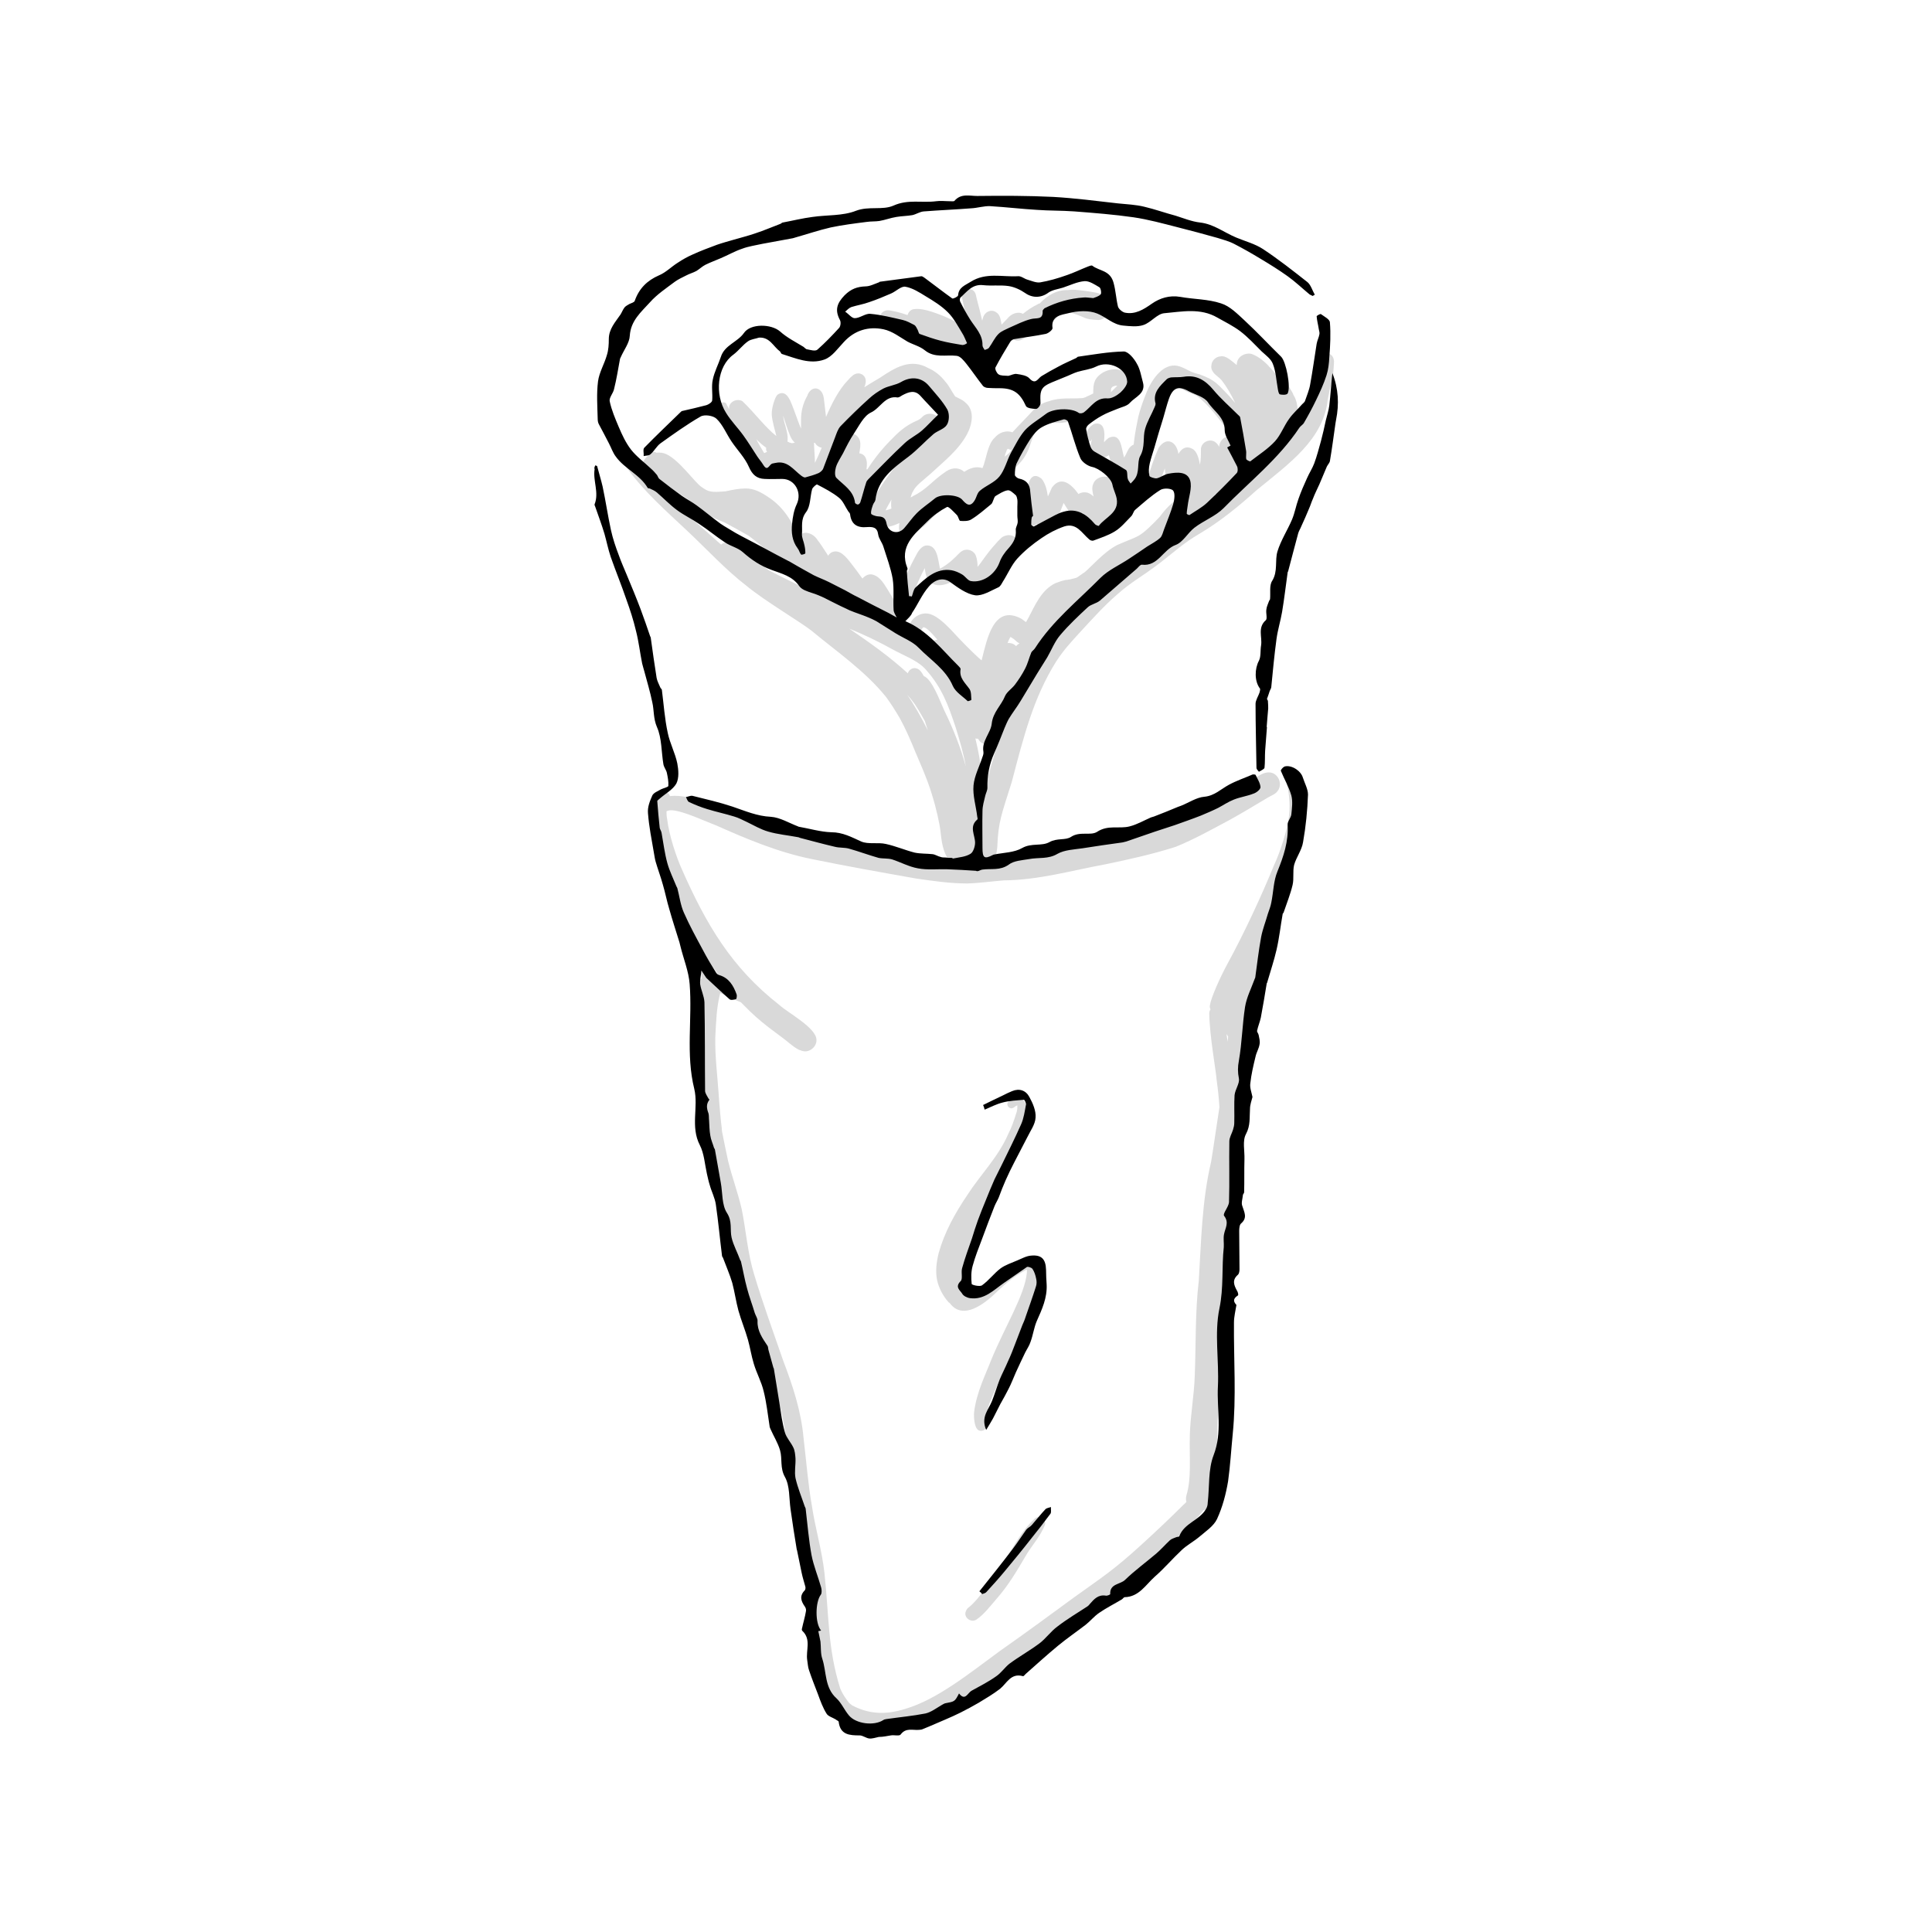 <svg xmlns="http://www.w3.org/2000/svg" xmlns:xlink="http://www.w3.org/1999/xlink" width="400" zoomAndPan="magnify" viewBox="0 0 300 300" height="400" preserveAspectRatio="xMidYMid meet" version="1.0"><defs><filter x="0%" y="0%" width="100%" height="100%" id="59183c4f14"><feColorMatrix values="0 0 0 0 1 0 0 0 0 1 0 0 0 0 1 0 0 0 1 0" color-interpolation-filters="sRGB"/></filter><mask id="c370b445bc"><g filter="url(#59183c4f14)"><rect x="-30" width="360" fill="#000000" y="-30" height="360" fill-opacity="0.15"/></g></mask><clipPath id="2a25c926cc"><path d="M 0.121 0.078 L 42 0.078 L 42 27.922 L 0.121 27.922 Z M 0.121 0.078 " clip-rule="nonzero"/></clipPath><clipPath id="03d5a4302d"><rect x="0" width="43" y="0" height="28"/></clipPath><mask id="9b01a8daa0"><g filter="url(#59183c4f14)"><rect x="-30" width="360" fill="#000000" y="-30" height="360" fill-opacity="0.15"/></g></mask><clipPath id="422fd41bd2"><path d="M 0.121 0.16 L 65 0.16 L 65 27.52 L 0.121 27.52 Z M 0.121 0.16 " clip-rule="nonzero"/></clipPath><clipPath id="ec238fe63b"><rect x="0" width="66" y="0" height="28"/></clipPath><mask id="dd1c8a7c16"><g filter="url(#59183c4f14)"><rect x="-30" width="360" fill="#000000" y="-30" height="360" fill-opacity="0.15"/></g></mask><clipPath id="9106524e16"><path d="M 0.441 0.039 L 19.398 0.039 L 19.398 11.559 L 0.441 11.559 Z M 0.441 0.039 " clip-rule="nonzero"/></clipPath><clipPath id="c4a34c9283"><rect x="0" width="20" y="0" height="12"/></clipPath><mask id="9e06ef7e0f"><g filter="url(#59183c4f14)"><rect x="-30" width="360" fill="#000000" y="-30" height="360" fill-opacity="0.15"/></g></mask><clipPath id="2d836998c2"><path d="M 0.121 0.441 L 15.719 0.441 L 15.719 9.32 L 0.121 9.32 Z M 0.121 0.441 " clip-rule="nonzero"/></clipPath><clipPath id="aa6818c12e"><rect x="0" width="16" y="0" height="10"/></clipPath><mask id="1f64f1eed3"><g filter="url(#59183c4f14)"><rect x="-30" width="360" fill="#000000" y="-30" height="360" fill-opacity="0.15"/></g></mask><clipPath id="c2e43000c1"><path d="M 0.359 0.719 L 114.84 0.719 L 114.84 215 L 0.359 215 Z M 0.359 0.719 " clip-rule="nonzero"/></clipPath><clipPath id="f2f659560b"><rect x="0" width="115" y="0" height="216"/></clipPath><mask id="ae2eb2ce07"><g filter="url(#59183c4f14)"><rect x="-30" width="360" fill="#000000" y="-30" height="360" fill-opacity="0.15"/></g></mask><clipPath id="07f152116e"><path d="M 0.48 0.441 L 1 0.441 L 1 1 L 0.48 1 Z M 0.48 0.441 " clip-rule="nonzero"/></clipPath><clipPath id="e11cf06abe"><rect x="0" width="2" y="0" height="2"/></clipPath><mask id="60eae4ccb4"><g filter="url(#59183c4f14)"><rect x="-30" width="360" fill="#000000" y="-30" height="360" fill-opacity="0.15"/></g></mask><clipPath id="a6127067b6"><path d="M 0.078 0.641 L 36.801 0.641 L 36.801 12.879 L 0.078 12.879 Z M 0.078 0.641 " clip-rule="nonzero"/></clipPath><clipPath id="b7ca1bd1ef"><rect x="0" width="37" y="0" height="13"/></clipPath><mask id="de2f6a8cbf"><g filter="url(#59183c4f14)"><rect x="-30" width="360" fill="#000000" y="-30" height="360" fill-opacity="0.15"/></g></mask><clipPath id="c75fab1e63"><path d="M 0.641 0.441 L 1.359 0.441 L 1.359 1.641 L 0.641 1.641 Z M 0.641 0.441 " clip-rule="nonzero"/></clipPath><clipPath id="5870a08b8e"><rect x="0" width="2" y="0" height="2"/></clipPath><mask id="461ad483c5"><g filter="url(#59183c4f14)"><rect x="-30" width="360" fill="#000000" y="-30" height="360" fill-opacity="0.15"/></g></mask><clipPath id="c4baab7274"><path d="M 0.199 0.16 L 16.762 0.16 L 16.762 52.48 L 0.199 52.48 Z M 0.199 0.16 " clip-rule="nonzero"/></clipPath><clipPath id="177a277875"><rect x="0" width="17" y="0" height="53"/></clipPath><mask id="a0f455e8c5"><g filter="url(#59183c4f14)"><rect x="-30" width="360" fill="#000000" y="-30" height="360" fill-opacity="0.15"/></g></mask><clipPath id="038e0fcffd"><path d="M 0.52 0.199 L 13.719 0.199 L 13.719 16.762 L 0.52 16.762 Z M 0.52 0.199 " clip-rule="nonzero"/></clipPath><clipPath id="5d1dd0aa62"><rect x="0" width="14" y="0" height="17"/></clipPath><mask id="f83610f56e"><g filter="url(#59183c4f14)"><rect x="-30" width="360" fill="#000000" y="-30" height="360" fill-opacity="0.15"/></g></mask><clipPath id="3d511af8a2"><path d="M 0.52 1 L 1.238 1 L 1.238 1.879 L 0.52 1.879 Z M 0.52 1 " clip-rule="nonzero"/></clipPath><clipPath id="fb5fc49579"><rect x="0" width="2" y="0" height="2"/></clipPath><mask id="a02c6f2660"><g filter="url(#59183c4f14)"><rect x="-30" width="360" fill="#000000" y="-30" height="360" fill-opacity="0.15"/></g></mask><clipPath id="bb01b3cf28"><path d="M 0.52 0.16 L 1 0.16 L 1 0.879 L 0.52 0.879 Z M 0.52 0.16 " clip-rule="nonzero"/></clipPath><clipPath id="3055daf152"><rect x="0" width="2" y="0" height="1"/></clipPath></defs><g mask="url(#c370b445bc)"><g transform="matrix(1, 0, 0, 1, 99, 70)"><g clip-path="url(#03d5a4302d)"><g clip-path="url(#2a25c926cc)"><path fill="currentColor" d="M 1.57 3.121 C 1.621 2.93 1.668 2.738 1.715 2.547 C 2.387 3.746 3.586 4.559 4.637 5.375 C 5.691 6.094 6.699 6.812 7.754 7.484 C 9.141 8.633 10.77 9.832 11.488 10.215 C 12.258 10.645 12.879 10.883 13.504 11.125 C 14.75 11.793 15.992 12.465 17.238 13.184 C 18.918 14.43 20.355 15.773 22.32 17.305 C 23.18 17.926 24.09 18.789 25.191 18.934 C 25.336 18.934 25.48 18.887 25.625 18.84 C 25.77 19.316 25.961 19.75 26.297 20.035 C 26.629 20.227 27.016 20.18 27.301 19.941 C 30.273 21.953 33.34 23.867 36.453 25.594 C 37.27 26.023 38.129 26.504 38.898 27.031 C 39.422 27.461 40.141 27.797 40.766 27.461 C 42.297 26.648 41.723 25.164 40.859 24.586 C 40.766 24.539 40.668 24.395 40.477 24.254 C 40 23.438 39.473 22.625 38.992 21.809 C 38.371 20.852 37.793 19.652 36.645 19.27 C 36.023 19.031 35.352 19.316 34.918 19.844 C 34.344 19.031 33.625 18.07 33.098 17.402 C 32.379 16.492 31.328 15.102 30.031 15.82 C 29.84 15.965 29.695 16.105 29.602 16.297 C 29.027 15.438 28.453 14.477 27.875 13.758 C 27.301 12.848 25.77 12.227 25.098 13.281 C 25.051 13.426 25 13.52 25 13.664 C 25 13.664 25 13.664 25 13.617 C 24.141 11.074 22.605 8.68 20.305 7.195 C 19.254 6.477 18.055 5.805 16.711 5.852 C 15.754 5.852 14.844 6.047 13.934 6.238 C 13.836 6.238 13.742 6.285 13.742 6.285 C 11.395 6.477 11.059 6.43 9.859 5.566 C 8.809 4.801 6.508 1.492 4.496 0.535 C 4.016 0.297 3.488 0.246 2.914 0.297 C 2.867 0.246 2.816 0.246 2.723 0.199 C 2.148 0.055 1.762 0.391 1.57 0.824 C 1.332 1.016 1.141 1.254 0.996 1.492 C 0.805 1.973 0.469 2.645 0.66 3.121 C 0.805 3.699 1.477 3.602 1.57 3.121 Z M 1.57 3.121 " fill-opacity="1" fill-rule="nonzero"/></g></g></g></g><g mask="url(#9b01a8daa0)"><g transform="matrix(1, 0, 0, 1, 111, 56)"><g clip-path="url(#ec238fe63b)"><g clip-path="url(#422fd41bd2)"><path fill="currentColor" d="M 3.945 13.098 C 4.809 15.016 6.629 18.082 8.211 17.648 C 8.977 17.457 9.312 16.594 9.023 15.926 C 9.023 15.926 9.023 15.926 9.074 15.926 C 9.074 15.926 9.121 15.926 9.121 15.926 C 9.215 15.926 9.312 15.973 9.457 16.02 C 9.984 16.309 12.332 18.273 13.672 18.75 C 14.582 18.941 15.543 18.75 16.355 18.273 C 16.691 18.031 16.93 17.746 17.172 17.457 C 17.172 18.465 18.414 18.992 19.23 18.512 C 19.23 18.703 19.277 18.941 19.328 19.133 C 19.52 19.66 20.141 19.996 20.715 19.902 C 20.57 20.766 20.957 21.77 21.77 21.961 C 22.008 22.488 22.68 22.871 23.305 22.68 C 24.117 22.441 24.262 21.578 24.691 20.957 C 25.363 19.805 26.035 18.656 26.801 17.602 C 26.992 17.172 29.773 14.105 30.012 14.008 C 30.059 13.961 30.203 13.863 30.348 13.77 C 29.914 14.199 29.438 14.633 29.055 15.062 C 27.23 17.41 25.363 19.852 24.07 22.586 C 23.543 23.879 24.215 25.602 25.699 25.844 C 26.703 25.988 27.711 25.652 28.668 25.219 C 28.527 26.035 28.477 26.898 29.484 27.184 C 30.539 27.473 31.449 26.562 32.215 25.891 C 32.453 25.746 32.645 25.508 32.887 25.316 C 33.699 24.453 34.562 23.637 35.473 22.871 C 35.57 22.824 35.711 22.727 35.809 22.633 C 35.906 22.586 35.953 22.535 36 22.535 C 35.953 22.535 35.953 22.586 35.906 22.586 C 35.953 22.586 36 22.535 36 22.535 C 36.047 22.488 36.098 22.488 36.098 22.488 C 36.098 22.488 36.047 22.488 36 22.535 C 36.047 22.535 36.098 22.488 36.145 22.488 C 37.102 22.488 37.199 22.633 38.684 22.824 C 40.793 22.922 41.559 20.715 42.422 19.949 C 42.613 19.711 42.852 19.469 43.09 19.277 C 43.234 19.184 43.379 19.039 43.523 18.941 C 45.438 17.41 47.836 16.402 48.891 13.289 C 49.367 11.898 49.559 11.277 50.039 10.75 C 50.711 10.129 50.996 9.934 52.051 9.695 C 52.098 9.695 52.148 9.695 52.148 9.695 C 52.816 9.602 53.535 9.742 54.207 9.602 C 55.117 9.551 58.426 8.594 60.004 7.973 C 61.297 7.586 62.594 7.012 63.551 6.008 C 63.934 5.574 64.414 5.191 64.699 4.664 C 65.133 3.852 64.844 2.797 64.223 2.172 C 62.543 0.594 59.91 1.504 59.094 2.988 C 58.758 3.66 58.758 4.379 58.758 5.098 C 58.566 5.191 58.281 5.336 58.184 5.383 C 58.039 5.43 57.656 5.625 57.465 5.719 C 57.465 5.719 57.418 5.719 57.418 5.719 C 57.32 5.766 57.18 5.816 57.082 5.816 C 55.355 5.957 53.586 5.672 51.906 6.293 C 50.902 6.535 50.039 7.059 49.32 7.828 C 48.457 8.785 47.02 10.223 46.207 11.133 C 45.246 10.75 44.098 11.18 43.477 11.949 C 42.324 12.953 42.133 15.445 41.559 16.691 C 40.551 16.355 39.594 16.691 38.73 17.266 C 38.062 16.645 36.957 16.5 35.953 17.172 C 33.605 18.75 32.98 19.949 30.824 21.004 C 30.684 21.098 30.539 21.195 30.395 21.242 C 30.488 20.957 30.586 20.57 30.777 20.285 C 31.258 19.328 32.168 18.75 33.461 17.602 C 35.52 15.684 37.82 13.914 39.164 11.422 C 39.977 9.887 40.41 7.684 38.875 6.484 C 38.445 6.055 37.867 5.863 37.344 5.574 C 37.344 5.574 37.344 5.574 37.293 5.527 C 36.766 4.762 36.383 3.898 35.762 3.227 C 35.09 2.363 34.18 1.598 33.172 1.168 C 30.395 -0.414 28 1.07 25.652 2.652 C 24.836 3.133 24.023 3.609 23.207 4.137 C 23.398 3.707 23.496 3.273 23.398 2.844 C 23.254 2.316 22.777 1.98 22.25 1.98 C 21.867 1.98 21.531 2.172 21.289 2.414 C 21.195 2.508 21.387 2.363 21.434 2.316 C 21.148 2.508 20.906 2.75 20.668 3.035 C 19.23 4.52 18.129 6.727 17.266 8.738 C 17.172 7.922 17.074 7.109 16.977 6.293 C 16.93 5.719 16.836 5.145 16.453 4.711 C 15.637 3.852 14.629 4.52 14.344 5.48 C 13.719 6.582 13.387 7.828 13.387 9.121 C 13.387 9.504 13.387 10.031 13.387 10.559 C 13.051 9.84 12.762 8.883 12.332 7.777 C 11.898 6.773 11.324 4.328 9.793 5.238 C 9.457 5.527 9.312 6.008 9.168 6.438 C 8.977 7.012 8.832 7.684 8.832 8.305 C 8.883 9.41 9.359 10.844 9.551 11.707 C 7.922 10.461 6.102 8.02 4.281 6.293 C 3.516 5.863 2.461 6.246 2.223 7.109 C 2.223 7.254 2.223 7.395 2.223 7.539 C 2.031 7.203 1.887 6.918 1.742 6.629 C 1.262 6.199 0.398 6.773 0.641 7.395 C 1.262 9.312 2.508 11.277 3.945 13.098 Z M 26.512 23.254 C 26.703 22.824 27.039 22.25 27.422 21.578 C 27.375 21.816 27.375 22.059 27.375 22.297 C 27.375 22.535 27.375 22.727 27.422 22.969 C 27.039 23.113 26.754 23.207 26.512 23.254 Z M 61.539 4.379 C 61.539 4.328 61.539 4.328 61.539 4.281 C 61.539 4.281 61.586 4.234 61.586 4.234 C 61.633 4.188 61.684 4.137 61.73 4.09 C 61.777 4.043 61.824 3.992 61.922 3.992 C 61.969 3.992 61.969 3.992 62.016 3.945 C 62.113 3.898 62.211 3.898 62.352 3.898 C 62.402 3.898 62.449 3.898 62.496 3.898 C 62.449 3.945 62.449 3.992 62.402 3.992 C 61.969 4.426 61.73 4.664 61.492 4.906 C 61.492 4.711 61.492 4.57 61.539 4.379 Z M 45.199 14.246 C 45.246 14.199 45.246 14.105 45.297 14.008 C 45.297 13.961 45.297 13.961 45.297 13.961 C 45.344 13.863 45.391 13.77 45.488 13.672 C 45.68 13.77 45.871 13.863 46.062 13.863 C 46.016 13.914 45.965 14.008 45.918 14.055 C 45.773 14.297 45.438 14.582 45.008 14.918 C 45.055 14.68 45.105 14.438 45.199 14.246 Z M 23.879 6.965 C 25.027 6.293 26.227 5.672 27.422 5.098 C 28.527 4.664 29.723 4.57 30.922 4.281 C 31.543 4.664 32.168 4.953 32.742 5.383 C 33.891 6.293 34.227 7.012 35.09 8.449 C 35.137 8.547 35.137 8.641 35.188 8.738 C 35.188 8.738 35.188 8.785 35.188 8.785 C 35.137 8.883 35.043 9.074 34.945 9.168 C 34.469 8.164 32.98 7.922 32.215 8.738 C 32.168 8.785 32.07 8.883 32.023 8.93 C 31.832 9.074 31.688 9.168 31.496 9.266 C 30.012 9.887 28.859 10.75 27.758 11.898 C 26.227 13.387 24.836 15.062 23.688 16.883 C 23.637 16.883 23.59 16.883 23.543 16.883 C 23.637 16.211 23.688 15.59 23.352 14.965 C 23.16 14.633 22.824 14.438 22.441 14.391 C 22.441 14.391 22.441 14.391 22.441 14.344 C 22.535 13.719 22.68 13.098 22.535 12.477 C 22.395 11.805 21.676 11.18 20.957 11.324 C 20.57 11.371 20.285 11.562 19.996 11.758 C 21.195 9.84 22.633 7.973 23.879 6.965 Z M 15.543 12.762 C 15.781 13.195 16.164 13.434 16.594 13.527 C 16.211 14.438 15.926 15.109 15.543 15.875 C 15.543 14.824 15.398 13.672 15.398 12.715 C 15.398 12.762 15.445 12.762 15.543 12.762 Z M 11.707 11.707 C 11.852 12.09 12.141 12.477 12.426 12.762 C 12.332 12.762 12.188 12.762 12.09 12.809 C 12.09 12.809 12.09 12.809 12.043 12.809 C 11.996 12.809 11.949 12.809 11.949 12.809 C 11.852 12.762 11.66 12.762 11.562 12.715 C 11.516 12.668 11.422 12.617 11.277 12.57 C 11.371 11.805 11.23 11.133 10.941 10.078 C 10.75 9.504 10.652 8.977 10.605 8.547 C 10.941 9.551 11.277 10.703 11.707 11.707 Z M 7.973 13.527 C 7.922 13.77 7.973 14.008 8.113 14.152 C 7.973 14.199 7.828 14.297 7.73 14.344 C 7.73 14.344 7.73 14.344 7.684 14.344 C 7.684 14.344 7.637 14.344 7.637 14.297 C 7.586 14.246 7.539 14.199 7.539 14.152 C 7.109 13.434 6.727 12.809 6.438 12.188 C 6.867 12.668 7.395 13.098 7.973 13.527 Z M 7.973 13.527 " fill-opacity="1" fill-rule="nonzero"/></g></g></g></g><g mask="url(#dd1c8a7c16)"><g transform="matrix(1, 0, 0, 1, 139, 83)"><g clip-path="url(#c4a34c9283)"><g clip-path="url(#9106524e16)"><path fill="currentColor" d="M 16.242 0.758 C 16.051 0.949 15.809 1.191 15.617 1.43 C 14.039 3.156 13.512 4.211 12.793 5.023 C 12.793 4.449 12.742 3.875 12.551 3.348 C 12.266 2.484 11.211 2.102 10.445 2.531 C 9.918 2.82 9.582 3.348 9.102 3.73 C 8.336 4.496 7.426 5.07 6.945 5.312 C 6.945 5.312 6.945 5.262 6.945 5.262 C 6.66 3.969 6.562 1.43 4.695 1.719 C 3.688 2.004 3.305 3.203 2.824 4.016 C 1.867 5.84 1.055 7.801 0.91 9.91 C 0.621 11.301 2.633 11.684 2.73 10.246 C 2.824 8.906 3.641 7.035 4.598 5.215 C 4.695 5.84 4.742 6.461 5.078 6.988 C 6.371 8.762 8.863 7.516 10.203 6.414 C 10.203 6.414 10.254 6.363 10.254 6.363 C 10.492 8.188 12.359 8.809 13.988 7.898 C 14.469 7.609 14.852 7.277 15.188 6.941 C 15.762 7.18 16.434 7.133 16.914 6.605 C 17.727 5.742 18.207 4.641 18.734 3.539 C 19.453 2.293 19.5 0.137 17.633 0.09 C 17.008 0.137 16.578 0.375 16.242 0.758 Z M 16.242 0.758 " fill-opacity="1" fill-rule="nonzero"/></g></g></g></g><g mask="url(#9e06ef7e0f)"><g transform="matrix(1, 0, 0, 1, 159, 73)"><g clip-path="url(#aa6818c12e)"><g clip-path="url(#2d836998c2)"><path fill="currentColor" d="M 8.461 3.715 C 7.406 2.23 5.777 0.746 4.34 2.711 C 4.098 3.238 3.906 3.715 3.715 4.098 C 3.57 3.047 3.285 1.941 2.711 1.32 C -0.07 -0.883 0.219 6.445 0.41 7.789 C 0.41 8.746 1.559 8.891 1.992 8.316 C 1.992 8.316 1.992 8.363 1.992 8.363 C 2.328 8.891 2.949 9.129 3.523 8.938 C 5.059 8.27 5.586 6.543 6.16 5.105 C 6.398 5.488 6.641 5.871 6.734 6.016 C 7.262 6.973 8.27 7.07 9.129 6.637 C 9.227 6.781 9.32 6.926 9.418 7.117 C 10.23 8.793 12.055 9.754 13.348 7.934 C 13.586 7.551 13.73 7.117 13.824 6.637 C 14.113 6.59 14.402 6.445 14.594 6.207 C 14.785 6.016 14.93 5.727 15.023 5.488 C 15.07 5.395 15.07 5.25 15.07 5.152 C 15.121 4.723 15.07 4.289 14.977 3.859 C 14.832 2.852 14.352 1.848 13.492 1.273 C 12.578 0.699 11.145 1.082 10.758 2.133 C 10.473 2.758 10.664 3.43 10.809 4.098 C 10.566 3.859 10.281 3.668 9.945 3.523 C 9.465 3.379 8.891 3.43 8.461 3.715 Z M 8.461 3.715 " fill-opacity="1" fill-rule="nonzero"/></g></g></g></g><g mask="url(#1f64f1eed3)"><g transform="matrix(1, 0, 0, 1, 93, 54)"><g clip-path="url(#f2f659560b)"><g clip-path="url(#c2e43000c1)"><path fill="currentColor" d="M 111.93 2.543 C 112.023 3.98 111.785 5.66 111.113 7.527 C 110.586 9.73 109.582 11.215 108.621 12.414 C 108.336 12.797 108.047 13.18 107.711 13.562 C 107.949 12.988 108.145 12.367 108.383 11.602 C 108.621 10.113 108.621 8.148 107.566 6.953 C 108.145 7.766 107.617 6.809 107.375 6.426 C 107.234 6.234 107.137 6.043 107.09 5.992 C 107.137 6.043 107.184 6.137 107.281 6.281 C 107.184 6.137 107.137 6.043 107.039 5.898 C 106.707 5.227 106.129 4.891 105.555 4.75 C 105.027 3.98 104.453 3.215 103.734 2.641 C 103.879 2.734 103.973 2.832 104.117 2.926 C 103.352 2.16 102.488 1.395 101.484 1.012 C 100.766 0.676 99.039 1.105 99.039 2.688 C 98.656 2.352 98.227 2.016 97.84 1.73 C 97.793 1.684 97.746 1.684 97.746 1.684 C 97.363 1.395 96.883 1.25 96.453 1.348 C 95.781 1.395 95.156 2.016 95.109 2.688 C 94.965 3.406 95.445 3.98 96.02 4.414 C 96.07 4.461 96.211 4.605 96.355 4.699 C 96.402 4.75 96.5 4.844 96.645 4.988 C 96.645 4.988 96.645 4.988 96.691 5.035 C 97.41 5.945 98.176 7.238 98.801 8.582 C 98.512 8.246 98.227 7.91 97.938 7.574 C 96.07 5.66 95.781 5.035 93.242 4.125 C 91.516 3.695 91.758 3.504 90.27 2.926 C 87.973 2.113 86.246 4.414 85.336 6.234 C 85.098 6.711 83.898 9.637 83.609 11.457 C 83.277 13.039 83.133 14.09 83.035 15.051 C 82.941 15.098 82.844 15.098 82.75 15.195 C 82.223 15.527 82.031 16.199 81.742 16.727 C 81.695 16.824 81.598 16.918 81.551 17.062 C 81.121 15.672 81.121 13.086 79.156 13.996 C 78.773 14.281 78.578 14.523 78.438 14.668 C 78.438 14.57 78.438 14.523 78.438 14.426 C 78.578 13.277 78.578 11.504 77 11.793 C 76.375 12.031 75.992 12.605 75.656 13.133 C 75.465 13.469 75.129 13.805 75.273 14.188 C 75.418 14.715 76.184 14.809 76.473 14.332 C 76.52 14.281 76.52 14.234 76.566 14.188 C 76.281 15.195 76.09 16.105 77.238 16.918 C 77.91 17.254 78.578 17.062 79.203 16.68 C 79.297 17.156 79.441 17.637 79.586 18.117 C 79.824 19.219 80.734 20.418 81.84 19.984 C 81.84 19.938 81.84 19.891 81.887 19.793 C 81.887 19.84 81.887 19.891 81.887 19.891 C 81.887 19.891 81.887 19.938 81.887 19.938 C 81.84 20.465 81.742 21.039 81.98 21.52 C 82.27 22.047 82.891 22.285 83.469 22.141 C 84.473 21.852 84.57 20.656 84.906 19.84 C 85.863 17.207 86.008 14.379 86.676 11.695 C 87.254 9.301 88.355 6.906 89.023 6.188 C 89.121 6.043 89.266 5.898 89.41 5.801 C 89.457 5.801 89.504 5.801 89.504 5.852 C 89.551 5.852 89.648 5.898 89.695 5.898 C 89.695 5.898 89.742 5.898 89.742 5.945 C 90.988 6.809 92.426 7.238 92.762 7.43 C 94.633 8.727 96.5 11.266 98.227 13.707 C 97.84 13.66 97.508 13.758 97.172 13.949 C 96.547 14.332 96.355 14.859 96.309 15.387 C 96.164 15.098 95.973 14.859 95.781 14.715 C 94.965 13.996 93.527 14.617 93.48 15.719 C 93.48 16.824 93.48 17.109 93.336 18.164 C 93.145 17.109 92.859 16.199 92.285 15.77 C 91.18 15.098 90.461 15.672 89.984 16.488 C 89.742 14.668 88.211 13.66 86.918 15.527 C 86.246 17.016 85.719 18.594 85.238 20.176 C 85.098 20.801 84.664 21.469 85 22.047 C 85.383 22.766 86.582 22.621 86.773 21.805 C 87.156 20.656 87.539 19.648 87.875 18.738 C 87.922 19.363 87.973 20.031 88.164 20.512 C 89.266 21.852 90.461 20.992 91.277 19.793 C 91.324 20.801 91.324 21.949 91.18 23.098 C 91.18 23.098 91.18 23.098 91.18 23.148 C 91.18 23.289 91.133 23.434 91.133 23.625 C 91.133 23.77 91.086 23.914 91.039 24.105 C 90.461 23.723 89.695 23.676 89.074 24.059 C 88.305 24.68 87.684 25.445 87.109 26.215 C 86.82 26.5 86.535 26.836 86.148 27.219 C 83.754 29.566 83.898 29.137 80.496 30.621 C 78.34 31.723 76.281 34.215 75.273 34.98 L 75.32 34.934 C 75.32 34.934 75.273 34.934 75.273 34.98 C 75.32 34.98 75.32 34.934 75.32 34.934 C 75.273 34.934 75.273 34.98 75.227 34.98 C 73.836 35.941 74.508 35.605 73.07 35.988 C 73.023 35.988 73.023 35.988 72.973 35.988 C 72.926 35.988 72.879 35.988 72.781 36.035 C 72.543 36.035 72.352 36.082 72.16 36.133 C 71.727 36.227 71.297 36.418 70.867 36.562 C 68.711 37.617 67.75 39.918 66.699 41.93 C 66.504 42.266 66.41 42.457 66.312 42.602 C 66.074 42.41 65.836 42.266 65.594 42.074 C 61.234 39.727 60.23 45.426 59.461 48.398 C 59.461 48.445 59.414 48.492 59.414 48.543 C 58.168 47.488 56.062 45.332 54.719 43.848 C 54.336 43.512 52.754 41.641 51.223 41.305 C 49.641 40.973 48.203 42.359 48.203 43.367 C 48.059 43.988 48.297 44.66 48.586 45.188 C 48.586 45.234 48.633 45.234 48.633 45.285 C 46.859 44.277 45.039 43.414 43.266 42.457 C 37.758 39.867 37.039 40.062 32.391 37.57 C 30.379 36.516 28.32 35.605 26.305 34.504 C 25.109 33.543 23.816 32.586 22.426 31.629 C 21.562 31.148 20.699 30.383 19.695 30.285 C 19.406 30.285 19.168 30.383 18.977 30.574 C 17.824 29.566 16.676 28.512 15.527 27.508 C 12.172 24.633 8.625 21.902 5.75 18.453 C 4.602 17.156 3.355 14.715 2.398 12.797 C 2.109 12.223 1.871 11.648 1.582 11.121 C 1.535 11.023 1.438 10.93 1.297 10.93 C 0.91 10.832 0.578 11.266 0.77 11.602 C 1.871 14.043 2.875 16.535 4.41 18.738 C 7.043 22.379 10.445 25.352 13.703 28.418 C 16.77 31.293 19.598 34.406 22.953 36.996 C 25.73 39.293 31.098 42.457 32.965 43.895 C 36.941 47.199 41.305 50.172 44.562 54.195 C 45.375 55.297 46.094 56.445 46.766 57.598 C 47.676 59.273 48.441 61.047 49.16 62.82 C 49.258 63.105 51.031 66.988 51.699 69.336 C 52.371 71.445 52.945 74.078 53.043 75.133 C 53.137 75.613 53.188 77.723 54.098 79.16 C 53.188 79.109 52.273 79.016 51.363 78.871 C 44.898 77.77 32.918 76.332 24.82 73.41 C 22.09 72.449 19.359 71.445 16.578 70.582 C 14.809 70.055 12.891 69.383 11.023 69.625 C 10.781 68.715 9.25 68.426 8.914 69.625 C 8.723 70.055 8.578 70.484 8.531 70.918 C 8.48 70.965 8.387 71.062 8.34 71.109 C 8.051 71.445 7.621 71.781 7.621 72.305 C 7.621 72.832 8.004 73.219 8.48 73.312 C 8.531 73.84 8.625 74.367 8.723 74.848 C 9.25 79.109 11.07 83.039 12.746 86.922 C 14.473 91.137 16.723 95.113 19.551 98.66 C 19.07 98.469 18.496 98.371 18.066 98.562 C 18.066 98.371 18.016 98.18 18.016 97.988 C 17.922 97.27 17.922 96.359 17.297 95.879 C 16.965 95.543 16.34 95.402 16.051 95.832 C 16.004 95.93 15.957 96.023 15.957 96.168 C 15.957 96.215 15.91 96.262 15.91 96.359 C 15.859 96.504 15.812 96.695 15.812 96.84 C 15.812 96.934 15.91 97.414 15.91 97.559 C 15.91 97.652 15.957 97.797 15.957 97.941 C 15.43 98.277 15.383 99.137 15.43 99.809 C 15.383 101.773 15.574 103.785 15.812 105.75 C 15.812 105.848 15.859 105.941 15.91 106.039 C 15.957 108.387 16.051 110.781 16.102 113.129 C 16.246 120.938 17.539 126.977 19.453 134.594 C 20.078 137.613 20.27 140.68 21.082 143.602 C 22.426 148.012 24.102 152.273 25.539 156.637 C 26.496 159.367 27.551 162.098 28.27 164.875 C 28.988 168.184 29.086 169.715 29.422 173.02 C 29.758 176.52 30.234 180.016 30.906 183.465 C 31.527 186.676 32.152 189.023 32.344 191.516 C 32.629 195.59 32.965 201.34 33.492 204.023 C 33.875 206.32 34.262 208.766 35.555 210.73 C 36.082 211.543 36.703 212.406 37.52 212.98 C 38.523 213.652 39.195 213.891 39.578 214.035 C 41.062 214.465 42.645 214.801 44.227 214.801 C 52.082 214.371 58.215 208.812 64.352 204.453 C 68.039 201.961 71.586 199.277 75.18 196.691 C 79.684 193.527 84.09 190.176 88.066 186.391 C 90.031 184.473 92.141 182.652 93.863 180.543 C 94.391 180.352 94.824 179.969 95.062 179.25 C 96.547 174.172 95.59 168.758 96.355 163.582 C 96.883 158.887 96.645 154.145 96.836 149.398 C 97.121 145.23 97.41 142.309 97.746 137.324 C 97.891 134.883 98.082 133.109 98.367 131.289 C 98.418 131.242 98.465 131.191 98.465 131.145 C 98.703 130.715 98.703 130.234 98.848 129.754 C 99.277 127.406 99.52 125.059 99.469 122.664 C 99.711 119.98 99.758 116.867 99.949 115.715 C 100.523 109.727 102.633 99.906 104.07 91.566 C 104.117 91.426 104.117 91.281 104.117 91.184 C 104.598 89.797 105.027 88.406 105.461 86.969 C 105.602 86.535 105.363 86.203 105.027 86.059 C 105.555 84.766 106.035 83.422 106.516 82.129 C 107.855 78.344 109.004 74.367 108.668 70.344 C 108.574 69.383 108.336 68.473 108.094 67.562 C 108.047 67.418 107.949 67.277 107.809 67.18 C 107.328 66.891 106.707 67.371 106.848 67.898 C 107.281 69.48 107.328 71.637 107.137 72.832 C 106.945 74.656 105.844 78.199 104.789 80.453 C 102.922 85.004 100.285 90.754 97.508 95.832 C 96.453 97.797 95.062 100.863 94.871 102.109 C 94.824 102.348 94.871 102.539 94.965 102.73 C 94.871 102.875 94.773 103.113 94.773 103.309 C 94.824 106.949 95.781 111.93 95.926 113.754 C 96.117 115.094 96.262 116.484 96.355 117.922 C 95.875 120.938 95.492 123.812 95.062 126.402 C 93.625 132.484 93.527 138.715 93.145 144.895 C 92.57 149.781 92.715 154.672 92.523 159.605 C 92.426 162.672 91.852 165.691 91.758 168.758 C 91.66 172.637 92.043 175.465 91.23 178.195 C 91.133 178.578 91.133 178.914 91.23 179.203 C 91.086 179.348 90.941 179.539 90.797 179.633 C 88.641 181.789 86.438 183.852 84.188 185.91 C 79.875 189.84 78.293 190.797 73.691 194.102 C 69.906 196.883 66.121 199.66 62.289 202.344 C 57.402 205.938 52.469 209.914 47.578 211.352 C 44.371 212.359 41.832 212.117 39.34 210.824 C 38.715 210.348 38.859 210.441 38.43 209.867 C 38.047 209.34 37.711 208.766 37.469 208.191 C 35.504 201.914 35.746 196.977 35.027 190.316 C 34.645 186.773 33.59 183.324 33.062 179.777 C 32.488 176.52 32.246 173.309 31.77 169.234 C 31.387 165.066 30.09 161.141 28.605 157.258 C 27.074 152.801 25.445 148.395 24.102 143.891 C 23.098 140.633 22.855 137.184 22.188 133.828 C 21.609 131.289 20.699 128.844 20.078 126.352 C 19.742 124.773 19.406 123.238 19.117 121.707 C 19.117 121.516 19.07 121.371 19.07 121.129 C 18.977 120.605 18.688 117.395 18.594 115.906 C 18.398 112.984 18.016 110.062 18.066 107.141 C 18.207 104.457 18.258 102.492 18.832 100.191 C 19.887 100.625 20.988 101.246 22.043 101.629 C 22.52 102.109 23 102.59 23.48 103.066 C 25.922 105.414 27.887 106.566 29.707 108.098 C 30.141 108.434 30.57 108.77 31.051 109.008 C 31.098 109.008 31.145 109.055 31.191 109.055 C 31.242 109.055 31.289 109.105 31.336 109.105 C 31.387 109.105 31.387 109.105 31.434 109.152 C 31.48 109.152 31.527 109.199 31.527 109.199 C 31.527 109.199 31.48 109.199 31.48 109.152 C 32.535 109.582 33.828 108.625 33.781 107.477 C 33.781 105.605 29.324 103.258 28.031 102.062 C 20.605 96.262 16.676 89.602 12.793 80.789 C 12.074 79.16 10.926 75.898 10.59 73.168 C 10.496 72.691 10.496 72.355 10.496 71.973 C 10.734 71.875 11.023 71.781 11.406 71.828 C 13.129 71.922 16.77 73.648 18.113 74.129 C 22.953 76.285 27.84 78.344 33.062 79.398 C 38.43 80.5 43.844 81.457 49.258 82.418 C 51.891 82.801 54.527 83.184 57.164 83.184 C 59.078 83.137 60.996 82.848 62.914 82.703 C 68.277 82.656 73.406 81.172 78.629 80.211 C 82.316 79.445 86.008 78.633 89.602 77.48 C 92.523 76.285 95.254 74.75 98.031 73.266 C 100.047 72.164 101.961 70.965 103.926 69.816 C 104.406 69.527 105.027 69.336 105.363 68.855 C 105.938 68.188 105.844 67.086 105.219 66.461 C 104.406 65.598 103.254 65.934 102.395 66.508 C 101.195 67.133 100.094 67.898 98.945 68.52 C 96.211 70.152 93.387 71.59 90.461 72.93 C 86.727 74.703 78.629 76.234 72.926 77.242 C 68.566 78.297 66.793 78.488 62.242 78.773 C 62.051 78.824 61.809 78.824 61.617 78.871 C 61.762 78.441 61.809 77.961 61.859 77.527 C 62 73.602 62.527 72.449 64.109 67.418 C 65.98 60.281 67.465 54.387 70.961 48.781 C 72.305 46.723 73.359 45.668 74.699 44.18 C 76.566 42.168 78.387 40.109 80.496 38.289 C 82.75 36.277 84.137 35.699 87.254 33.305 C 89.359 31.676 90.848 30.285 93.145 28.945 C 96.402 27.027 99.328 24.633 102.152 22.094 C 107.184 17.973 112.504 14.234 113.172 8.055 C 113.367 7.047 113.461 6.52 113.75 5.516 C 114.035 4.461 114.086 3.07 114.133 2.449 C 114.371 0.246 111.496 0.438 111.93 2.543 Z M 97.699 106.949 C 97.699 107.234 97.648 107.477 97.648 107.762 C 97.555 107.332 97.508 106.949 97.457 106.566 C 97.508 106.66 97.602 106.805 97.699 106.949 Z M 50.262 44.66 C 50.121 44.133 50.07 43.941 50.07 43.848 C 50.121 43.75 50.168 43.605 50.262 43.512 C 50.504 43.078 51.461 44.039 52.562 45.332 C 51.605 45.426 51.078 46.004 50.98 46.723 C 50.504 46.387 50.023 46.098 49.543 45.809 C 50.023 45.668 50.406 45.188 50.262 44.66 Z M 47.867 53.859 C 48.25 54.293 48.633 54.77 49.016 55.297 C 49.594 56.16 50.121 57.07 50.598 57.934 C 50.742 58.41 50.934 58.938 51.078 59.418 C 50.023 57.309 48.824 55.25 47.867 53.859 Z M 50.453 50.984 C 50.168 50.508 49.879 49.93 49.305 49.789 C 48.73 49.594 48.105 50.027 47.965 50.555 C 45.137 47.965 42.023 45.762 38.859 43.605 C 41.062 44.516 42.98 45.379 46.191 47.152 C 47.82 48.016 49.734 48.684 50.934 50.172 C 53.234 52.805 54.238 55.441 55.391 58.938 C 56.062 61.094 56.637 63.105 56.973 65.023 C 56.156 62.004 54.957 59.035 53.617 56.305 C 52.992 54.961 51.75 51.465 50.453 50.984 Z M 60.371 66.75 C 60.039 67.66 59.75 68.617 59.461 69.527 C 59.461 68.281 59.414 67.18 59.414 66.414 C 59.27 64.402 58.934 62.629 58.457 60.664 C 58.602 60.711 58.742 60.711 58.887 60.711 C 58.887 60.758 58.934 60.809 58.934 60.809 C 59.414 61.719 60.758 61.863 61.477 61.145 C 62.098 60.328 62.242 59.18 62.625 58.219 C 62.863 57.406 63.105 56.59 63.344 55.777 C 63.488 55.777 63.68 55.727 63.824 55.68 C 62.48 59.32 61.426 63.012 60.371 66.75 Z M 64.781 46.336 C 64.684 46.242 64.59 46.145 64.445 46.051 C 64.062 45.859 63.727 45.809 63.438 45.859 C 63.488 45.809 63.488 45.715 63.535 45.668 C 63.535 45.617 63.582 45.57 63.582 45.523 C 63.68 45.332 63.773 45.09 63.918 44.898 C 64.016 44.949 64.109 45.043 64.207 45.09 C 64.207 45.09 64.254 45.09 64.254 45.141 C 64.254 45.141 64.254 45.141 64.301 45.141 C 64.398 45.188 64.445 45.285 64.543 45.332 C 64.781 45.57 65.02 45.762 65.309 45.906 C 65.117 46.004 64.926 46.145 64.781 46.336 Z M 90.559 27.699 C 90.895 27.316 90.941 27.219 91.277 26.836 C 91.422 26.691 91.516 26.551 91.613 26.406 C 91.758 26.5 91.949 26.598 92.141 26.645 C 91.566 26.98 91.039 27.316 90.559 27.699 Z M 94.965 24.68 C 95.254 24.059 95.492 23.387 95.684 22.715 C 96.07 23.004 96.594 23.148 97.074 23.051 C 96.355 23.625 95.684 24.152 94.965 24.68 Z M 98.367 21.902 C 98.465 21.711 98.512 21.469 98.559 21.277 C 98.848 21.23 99.137 21.133 99.375 20.992 C 99.039 21.328 98.703 21.613 98.367 21.902 Z M 99.855 20.656 C 99.949 20.559 99.996 20.465 100.094 20.32 C 100.574 19.312 100.43 18.164 100.238 17.062 C 100.477 17.543 100.766 18.02 101.34 18.211 C 101.77 18.402 102.203 18.402 102.586 18.262 C 101.625 19.074 100.715 19.891 99.855 20.656 Z M 99.855 20.656 " fill-opacity="1" fill-rule="nonzero"/></g></g></g></g><g mask="url(#ae2eb2ce07)"><g transform="matrix(1, 0, 0, 1, 174, 73)"><g clip-path="url(#e11cf06abe)"><g clip-path="url(#07f152116e)"><path fill="currentColor" d="M 0.789 0.793 C 0.742 0.938 0.742 0.891 0.789 0.793 Z M 0.789 0.793 " fill-opacity="1" fill-rule="nonzero"/></g></g></g></g><g mask="url(#60eae4ccb4)"><g transform="matrix(1, 0, 0, 1, 136, 44)"><g clip-path="url(#b7ca1bd1ef)"><g clip-path="url(#a6127067b6)"><path fill="currentColor" d="M 1.801 6.602 C 2.52 6.555 5.684 7.656 6.402 8.09 C 7.84 8.809 9.133 9.766 10.52 10.578 C 11.43 11.156 12.535 10.34 12.438 9.383 C 12.965 9.859 13.539 10.531 13.922 10.82 C 14.02 10.914 14.164 10.965 14.258 11.012 C 14.594 11.156 14.93 11.156 15.215 11.059 C 15.312 11.348 15.457 11.684 15.648 11.922 C 17.133 13.215 18.043 11.441 18.188 10.102 C 18.188 10.051 18.234 9.957 18.234 9.91 C 19.434 10.293 20.438 9.574 21.352 8.711 C 22.402 9.285 23.266 8.375 24.082 7.703 C 24.32 7.512 24.609 7.32 24.848 7.129 C 25.137 7.273 25.52 7.32 25.855 7.227 C 26.477 7.082 26.859 6.461 27.34 6.074 C 27.676 5.789 27.676 5.789 27.289 6.074 C 27.531 5.934 27.723 5.742 27.914 5.5 C 28.152 5.309 28.344 5.07 28.586 4.879 C 28.633 4.879 28.68 4.832 28.727 4.781 C 28.777 4.734 28.871 4.688 28.871 4.688 C 29.016 4.637 29.207 4.59 29.352 4.543 C 29.398 4.543 29.445 4.543 29.496 4.543 C 29.688 4.543 29.879 4.543 30.07 4.543 C 30.309 4.59 30.598 4.637 30.836 4.734 C 32.656 5.309 32.273 5.598 34.574 5.691 C 36.012 5.598 36.875 3.777 36.105 2.578 C 35.484 1.523 34.094 1.43 32.992 1.238 C 32.082 1.141 31.172 0.949 30.262 0.996 C 30.117 0.996 29.973 1.043 29.832 1.043 C 28.105 0.996 26.621 1.859 25.469 3.105 C 25.375 3.152 25.23 3.152 25.137 3.25 C 24.32 3.633 23.555 4.16 22.836 4.734 C 22.07 4.305 21.016 4.734 20.488 5.406 C 20.055 5.836 19.77 6.172 19.527 6.41 C 19.387 5.691 19.336 4.832 18.617 4.445 C 17.852 3.969 16.895 4.445 16.652 5.309 C 16.605 5.453 16.559 5.645 16.512 5.789 C 16.27 4.734 16.031 3.727 15.742 2.676 C 15.551 2.098 15.602 1.379 15.023 1.043 C 14.211 0.52 13.109 1.379 13.395 2.289 C 13.777 3.969 14.113 5.645 14.449 7.32 C 12.773 5.98 10.711 5.07 8.652 4.398 C 7.742 4.113 6.785 3.871 5.824 4.016 C 5.348 4.113 5.059 4.496 4.914 4.926 C 4.102 4.637 3.285 4.398 2.422 4.254 C 0.508 3.68 -0.211 6.363 1.801 6.602 Z M 1.801 6.602 " fill-opacity="1" fill-rule="nonzero"/></g></g></g></g><g mask="url(#de2f6a8cbf)"><g transform="matrix(1, 0, 0, 1, 110, 151)"><g clip-path="url(#5870a08b8e)"><g clip-path="url(#c75fab1e63)"><path fill="currentColor" d="M 1.016 1.18 C 1.016 1.086 1.016 1.035 0.969 0.941 C 1.016 1.18 1.066 1.227 1.016 1.18 Z M 1.016 1.18 " fill-opacity="1" fill-rule="nonzero"/></g></g></g></g><g mask="url(#461ad483c5)"><g transform="matrix(1, 0, 0, 1, 145, 170)"><g clip-path="url(#177a277875)"><g clip-path="url(#c4baab7274)"><path fill="currentColor" d="M 11.535 6.137 C 10 9.684 7.223 12.414 5.164 15.625 C 3.293 18.402 1.664 21.324 0.754 24.582 C 0.418 25.973 0.227 27.41 0.516 28.801 C 0.801 30.047 1.426 31.242 2.289 32.203 C 2.336 32.25 2.383 32.297 2.43 32.297 C 2.43 32.297 2.48 32.348 2.48 32.348 C 4.539 35.125 7.941 32.395 9.715 30.668 C 11.344 29.086 12.828 27.984 14.457 27.125 C 14.457 27.266 14.457 27.457 14.457 27.602 C 14.121 31.148 11.055 35.938 8.898 41.211 C 8.133 43.223 6.648 46.145 6.266 49.211 C 6.168 50.168 6.359 51.465 6.695 51.848 C 7.078 52.422 7.988 52.23 8.18 51.559 C 8.277 51.129 8.133 50.312 8.23 49.449 C 8.277 49.211 8.422 48.59 8.469 48.445 C 8.613 47.965 8.805 47.535 8.996 47.102 C 8.996 47.055 9.043 47.008 9.043 46.961 C 10.48 43.75 11.918 40.492 13.402 37.328 C 14.457 34.934 15.656 32.539 16.086 29.902 C 16.277 28.609 16.422 27.844 16.086 26.836 C 15.848 25.973 15.129 25.352 14.219 25.637 C 12.543 26.309 11.008 27.363 9.477 28.32 C 7.895 29.473 7.414 30.094 5.977 31.004 C 5.832 31.102 5.691 31.148 5.547 31.242 C 5.547 31.148 5.547 31.102 5.258 30.766 C 5.211 30.715 5.113 30.668 5.02 30.574 C 4.586 29.328 4.777 27.172 5.164 24.777 C 5.496 23.77 5.883 22.762 6.266 21.805 C 6.934 20.078 7.652 18.258 8.039 17.398 C 9.043 15.145 10.434 12.652 11.438 10.977 C 11.438 11.07 11.391 11.168 11.438 11.266 C 11.488 11.359 11.582 11.312 11.633 11.266 C 11.727 10.879 11.824 10.496 12.016 10.16 C 12.109 10.113 12.352 10.02 12.352 9.875 C 12.492 9.633 12.445 9.441 12.301 9.25 C 13.98 6.281 15.512 2.207 13.645 0.531 C 13.211 0.195 12.637 0.195 12.254 0.531 C 11.824 0.867 11.633 0.867 11.438 1.297 C 11.297 1.824 11.918 2.305 12.352 2.016 C 12.543 1.871 12.734 1.73 12.973 1.633 C 12.973 1.68 12.973 1.777 12.973 1.824 C 12.973 2.207 12.973 2.258 12.875 2.641 C 12.352 4.27 12.156 4.891 11.535 6.137 Z M 11.535 6.137 " fill-opacity="1" fill-rule="nonzero"/></g></g></g></g><g mask="url(#a0f455e8c5)"><g transform="matrix(1, 0, 0, 1, 149, 235)"><g clip-path="url(#5d1dd0aa62)"><g clip-path="url(#038e0fcffd)"><path fill="currentColor" d="M 2.602 16.504 C 3.848 15.645 4.758 14.398 5.762 13.246 C 7.535 11.234 8.875 8.984 10.219 6.684 C 11.176 5.008 12.613 3.52 13.285 1.699 C 13.379 1.223 13.047 0.742 12.566 0.598 C 12.184 0.504 11.801 0.645 11.559 0.934 C 11.559 0.934 11.512 0.934 11.465 1.027 C 10.746 1.699 10.121 2.465 9.547 3.281 C 7.391 6.445 5.906 9.703 3.797 12 C 3.078 12.863 2.41 13.773 1.547 14.492 C 1.547 14.492 1.496 14.539 1.496 14.539 C 1.258 14.684 1.066 14.926 0.973 15.211 C 0.586 16.121 1.738 17.031 2.602 16.504 Z M 2.602 16.504 " fill-opacity="1" fill-rule="nonzero"/></g></g></g></g><g mask="url(#f83610f56e)"><g transform="matrix(1, 0, 0, 1, 197, 133)"><g clip-path="url(#fb5fc49579)"><g clip-path="url(#3d511af8a2)"><path fill="currentColor" d="M 0.934 1.355 C 0.98 1.262 0.98 1.211 1.027 1.164 C 0.98 1.262 0.934 1.355 0.934 1.355 Z M 0.934 1.355 " fill-opacity="1" fill-rule="nonzero"/></g></g></g></g><g mask="url(#a02c6f2660)"><g transform="matrix(1, 0, 0, 1, 197, 134)"><g clip-path="url(#3055daf152)"><g clip-path="url(#bb01b3cf28)"><path fill="currentColor" d="M 0.934 0.355 C 0.883 0.402 0.883 0.402 0.934 0.355 Z M 0.934 0.355 " fill-opacity="1" fill-rule="nonzero"/></g></g></g></g><path fill="currentColor" d="M 140.578 96.457 C 144.078 97.941 146.234 100.863 148.82 103.402 C 148.965 103.547 149.203 103.789 149.156 103.93 C 148.918 105.273 149.875 106.039 150.547 106.996 C 150.832 107.43 150.785 108.098 150.832 108.676 C 150.832 108.723 150.305 108.914 150.258 108.867 C 149.445 108.098 148.391 107.477 147.957 106.52 C 146.855 103.93 144.508 102.492 142.688 100.625 C 141.73 99.617 140.293 99.09 139.047 98.324 C 138.039 97.703 137.082 97.078 136.074 96.457 C 135.645 96.219 135.215 96.023 134.734 95.832 C 133.824 95.449 132.867 95.164 131.957 94.781 C 130.996 94.348 130.039 93.867 129.082 93.391 C 128.41 93.055 127.785 92.719 127.066 92.43 C 126.445 92.145 125.727 92 125.105 91.715 C 124.719 91.57 124.336 91.328 124.098 90.996 C 123.043 89.461 121.367 89.078 119.832 88.504 C 118.109 87.879 116.672 86.922 115.328 85.723 C 114.562 85.055 113.461 84.812 112.598 84.238 C 111.207 83.328 109.965 82.273 108.574 81.363 C 107.473 80.598 106.227 80.023 105.125 79.207 C 104.023 78.395 103.062 77.387 102.008 76.477 C 101.723 76.238 101.34 76.047 101.004 75.902 C 100.859 75.805 100.621 75.852 100.57 75.758 C 99.375 73.699 96.977 72.785 95.637 70.918 C 95.156 70.297 94.918 69.527 94.535 68.809 C 94.055 67.852 93.527 66.895 93 65.887 C 92.859 65.648 92.809 65.312 92.809 65.023 C 92.762 63.109 92.617 61.145 92.859 59.227 C 93.051 57.789 93.863 56.496 94.246 55.105 C 94.488 54.34 94.535 53.477 94.535 52.664 C 94.535 51.082 95.539 50.027 96.355 48.832 C 96.594 48.445 96.738 48.016 97.027 47.68 C 97.219 47.488 97.504 47.344 97.746 47.199 C 98.031 47.059 98.465 46.961 98.559 46.723 C 99.23 44.805 100.477 43.559 102.344 42.746 C 103.398 42.312 104.262 41.402 105.266 40.781 C 105.984 40.301 106.754 39.871 107.52 39.535 C 108.766 38.961 110.059 38.48 111.352 38 C 112.168 37.715 113.078 37.473 113.891 37.234 C 115.043 36.898 116.191 36.613 117.293 36.23 C 118.637 35.797 119.93 35.223 121.223 34.742 C 121.367 34.648 121.461 34.551 121.559 34.551 C 123.09 34.266 124.625 33.883 126.156 33.688 C 128.41 33.355 130.852 33.547 132.914 32.73 C 134.926 31.965 137.035 32.684 138.758 31.918 C 141.012 30.91 143.168 31.535 145.371 31.246 C 146.043 31.148 146.762 31.246 147.48 31.246 C 147.719 31.246 148.102 31.293 148.199 31.199 C 149.203 30 150.547 30.43 151.742 30.43 C 155.672 30.383 159.602 30.383 163.531 30.574 C 166.883 30.766 170.238 31.199 173.594 31.582 C 174.98 31.727 176.371 31.773 177.715 32.109 C 179.344 32.492 180.922 33.066 182.551 33.496 C 183.797 33.883 185.043 34.406 186.336 34.551 C 188.492 34.793 190.121 36.133 191.992 36.898 C 193.379 37.473 194.867 37.859 196.113 38.672 C 198.508 40.254 200.758 42.027 203.012 43.801 C 203.539 44.23 203.777 45.094 204.16 45.762 C 204.066 45.812 203.922 45.906 203.824 45.957 C 203.684 45.859 203.492 45.812 203.348 45.715 C 202.195 44.758 201.145 43.75 199.945 42.891 C 198.602 41.93 197.215 41.066 195.777 40.207 C 194.434 39.391 193.094 38.625 191.703 37.906 C 190.891 37.473 189.98 37.234 189.07 36.949 C 187.008 36.371 184.898 35.797 182.793 35.27 C 180.539 34.695 178.289 34.074 175.988 33.738 C 172.969 33.305 169.902 33.066 166.836 32.828 C 164.871 32.684 162.906 32.73 160.992 32.586 C 158.594 32.445 156.199 32.156 153.758 32.012 C 152.797 31.965 151.793 32.301 150.785 32.348 C 148.344 32.539 145.898 32.637 143.453 32.828 C 142.832 32.875 142.305 33.258 141.684 33.402 C 140.867 33.547 140.004 33.547 139.191 33.688 C 138.281 33.832 137.418 34.168 136.555 34.312 C 135.934 34.406 135.262 34.359 134.59 34.457 C 132.723 34.695 130.805 34.934 128.984 35.32 C 127.117 35.75 125.297 36.371 123.426 36.898 C 123.332 36.949 123.234 36.949 123.09 36.996 C 121.512 37.281 119.977 37.57 118.395 37.859 C 117.34 38.098 116.238 38.242 115.234 38.625 C 114.082 39.008 113.031 39.629 111.879 40.109 C 111.113 40.445 110.297 40.734 109.531 41.117 C 109.051 41.355 108.621 41.785 108.141 42.074 C 107.613 42.363 107.039 42.504 106.512 42.793 C 105.938 43.082 105.316 43.367 104.789 43.75 C 103.445 44.758 102.008 45.715 100.906 46.961 C 99.566 48.445 97.938 49.789 97.793 52.137 C 97.746 53.238 96.883 54.34 96.402 55.441 C 96.355 55.586 96.258 55.684 96.258 55.824 C 95.973 57.359 95.734 58.891 95.348 60.426 C 95.207 61.098 94.535 61.766 94.68 62.34 C 94.965 63.684 95.539 65.023 96.066 66.27 C 96.594 67.516 97.172 68.762 97.984 69.816 C 98.848 70.918 100.043 71.781 101.098 72.785 C 101.434 73.074 101.723 73.41 102.008 73.746 C 102.152 73.938 102.199 74.223 102.391 74.367 C 103.543 75.277 104.691 76.141 105.891 77.004 C 106.656 77.531 107.473 77.961 108.191 78.488 C 109.438 79.398 110.633 80.406 111.879 81.316 C 112.645 81.844 113.461 82.273 114.227 82.754 C 115.234 83.328 116.238 83.809 117.293 84.383 C 118.395 84.957 119.496 85.578 120.602 86.156 C 121.32 86.539 121.988 86.875 122.707 87.258 C 123.477 87.688 124.242 88.168 125.055 88.598 C 125.488 88.84 125.918 89.078 126.348 89.316 C 127.117 89.699 127.93 89.988 128.695 90.371 C 129.559 90.801 130.375 91.234 131.238 91.664 C 131.859 92 132.48 92.383 133.105 92.672 C 134.734 93.535 136.316 94.348 137.945 95.164 C 138.375 95.402 138.809 95.641 139.238 95.883 C 139.047 95.5 138.758 95.066 138.758 94.684 C 138.664 93.102 138.855 91.473 138.617 89.891 C 138.328 88.215 137.703 86.586 137.18 84.91 C 136.984 84.238 136.461 83.664 136.363 82.992 C 136.219 81.844 135.5 81.793 134.637 81.844 C 133.152 81.988 132.195 81.461 132.004 79.879 C 132.004 79.688 131.812 79.543 131.715 79.398 C 131.238 78.68 130.902 77.77 130.277 77.289 C 129.273 76.477 128.074 75.852 126.875 75.23 C 126.781 75.184 126.207 75.66 126.109 75.949 C 125.773 77.148 125.871 78.633 125.152 79.543 C 124.289 80.691 124.625 81.793 124.527 82.898 C 124.48 83.473 124.816 84.094 124.91 84.668 C 125.008 85.055 125.055 85.484 125.055 85.914 C 125.055 86.012 124.434 86.203 124.387 86.105 C 124.145 85.82 124.098 85.438 123.859 85.148 C 122.996 84 122.852 82.656 122.996 81.316 C 123.09 80.309 123.281 79.207 123.715 78.297 C 124.578 76.477 123.426 74.367 121.461 74.367 C 120.551 74.367 119.641 74.418 118.73 74.367 C 117.484 74.32 116.816 73.699 116.289 72.5 C 115.664 71.062 114.469 69.863 113.605 68.57 C 112.789 67.371 112.262 65.984 111.258 65.023 C 110.777 64.547 109.387 64.305 108.766 64.691 C 106.609 65.934 104.547 67.422 102.535 68.859 C 101.961 69.289 101.578 70.055 101.004 70.535 C 100.762 70.773 100.285 70.727 99.949 70.824 C 99.996 70.391 99.805 69.77 100.043 69.527 C 101.867 67.66 103.781 65.84 105.652 64.02 C 105.746 63.922 105.793 63.875 105.891 63.828 C 107.137 63.539 108.43 63.254 109.676 62.918 C 110.012 62.82 110.539 62.484 110.586 62.199 C 110.684 61.098 110.441 59.992 110.684 58.941 C 110.922 57.742 111.543 56.594 111.926 55.441 C 112.504 53.574 114.516 53.141 115.52 51.703 C 116.527 50.219 119.738 50.266 121.125 51.465 C 122.18 52.422 123.523 53.094 124.77 53.859 C 124.961 54.004 125.152 54.246 125.344 54.246 C 125.871 54.34 126.59 54.578 126.926 54.293 C 128.121 53.238 129.223 52.09 130.277 50.938 C 130.52 50.699 130.613 50.027 130.422 49.691 C 129.609 48.16 129.941 47.105 131.141 45.859 C 132.148 44.852 133.105 44.52 134.398 44.469 C 135.07 44.469 135.789 44.086 136.461 43.848 C 136.508 43.848 136.555 43.801 136.602 43.75 C 138.758 43.465 140.914 43.176 143.07 42.891 C 143.215 42.891 143.406 43.031 143.551 43.129 C 144.988 44.184 146.379 45.285 147.863 46.34 C 148.008 46.434 148.773 46.051 148.773 45.859 C 148.867 44.613 149.828 44.328 150.738 43.75 C 153.086 42.266 155.625 43.031 158.07 42.891 C 158.547 42.84 159.027 43.273 159.504 43.414 C 160.176 43.609 160.895 43.941 161.52 43.848 C 162.906 43.609 164.25 43.223 165.59 42.746 C 166.742 42.363 167.793 41.836 168.898 41.402 C 169.137 41.309 169.473 41.164 169.617 41.258 C 170.719 42.121 172.395 41.93 172.922 43.941 C 173.258 45.188 173.305 46.387 173.594 47.586 C 173.688 47.969 174.262 48.445 174.648 48.543 C 176.277 48.879 177.57 48.062 178.863 47.152 C 180.109 46.289 181.594 45.812 183.27 46.098 C 185.379 46.48 187.582 46.434 189.594 47.105 C 190.984 47.535 192.137 48.734 193.238 49.742 C 195.203 51.562 197.023 53.527 198.938 55.395 C 199.707 56.16 200.473 60.09 199.945 61.098 C 199.801 61.336 199.129 61.336 198.746 61.238 C 198.555 61.191 198.461 60.664 198.41 60.328 C 198.172 59.035 198.125 57.695 197.645 56.496 C 197.359 55.73 196.543 55.156 195.922 54.578 C 194.816 53.477 193.812 52.375 192.566 51.418 C 191.465 50.602 190.219 49.98 189.02 49.309 C 186.387 47.777 183.512 48.398 180.781 48.637 C 179.676 48.734 178.719 50.074 177.57 50.461 C 176.609 50.793 175.461 50.652 174.406 50.555 C 172.824 50.41 171.723 49.215 170.383 48.688 C 169.09 48.16 167.316 48.254 165.879 48.637 C 164.969 48.879 163.148 48.973 163.434 50.938 C 163.484 51.18 162.812 51.754 162.379 51.848 C 160.75 52.184 159.074 52.375 157.445 52.664 C 157.254 52.711 157.016 52.855 156.918 53 C 156.105 54.34 155.289 55.684 154.57 57.07 C 154.477 57.312 154.762 57.934 155.051 58.125 C 155.387 58.363 155.961 58.316 156.582 58.363 C 157.016 58.27 157.492 57.98 157.926 58.078 C 158.594 58.172 159.457 58.316 159.84 58.75 C 160.801 59.801 161.137 58.797 161.711 58.414 C 162.57 57.887 163.434 57.406 164.344 56.926 C 165.207 56.449 166.117 56.066 167.027 55.633 C 167.172 55.586 167.27 55.441 167.363 55.395 C 169.758 55.059 172.105 54.629 174.504 54.578 C 175.172 54.578 176.082 55.633 176.516 56.449 C 177.043 57.312 177.188 58.363 177.473 59.371 C 177.953 61.098 176.277 61.625 175.461 62.535 C 175.031 63.059 174.168 63.203 173.496 63.492 C 172.684 63.828 171.867 64.113 171.102 64.547 C 170.383 64.93 169.711 65.41 169.09 65.887 C 168.848 66.078 168.609 66.414 168.656 66.652 C 168.801 67.562 169.039 68.477 169.328 69.336 C 169.426 69.672 169.711 70.008 170 70.152 C 171.629 71.109 173.258 71.973 174.84 72.98 C 175.125 73.172 174.98 73.938 175.125 74.367 C 175.172 74.609 175.414 74.848 175.559 75.086 C 175.75 74.895 175.941 74.703 176.133 74.465 C 177.043 73.363 176.516 71.781 177.043 70.824 C 177.855 69.387 177.426 67.949 177.809 66.605 C 178.145 65.41 178.816 64.355 179.293 63.203 C 179.391 63.012 179.438 62.82 179.438 62.676 C 178.957 60.953 180.109 59.945 181.164 58.891 C 181.305 58.75 181.594 58.652 181.832 58.605 C 182.504 58.555 183.176 58.605 183.797 58.508 C 185.762 58.172 187.152 59.035 188.398 60.52 C 189.547 61.91 190.938 63.109 192.23 64.402 C 192.328 64.496 192.52 64.641 192.566 64.785 C 192.902 66.461 193.188 68.188 193.477 69.914 C 193.574 70.391 193.43 70.871 193.523 71.301 C 193.574 71.445 194.098 71.684 194.148 71.637 C 195.441 70.629 196.879 69.719 197.98 68.523 C 198.891 67.516 199.371 66.129 200.184 65.023 C 200.758 64.211 201.527 63.539 202.195 62.773 C 202.34 62.629 202.531 62.484 202.629 62.293 C 202.914 61.43 203.301 60.57 203.441 59.707 C 203.824 57.598 204.113 55.488 204.449 53.383 C 204.543 52.855 204.785 52.422 204.879 51.898 C 204.93 51.656 204.832 51.371 204.785 51.129 C 204.688 50.461 204.496 49.789 204.449 49.117 C 204.449 49.023 205.023 48.688 205.121 48.781 C 205.648 49.164 206.508 49.598 206.508 50.074 C 206.652 51.848 206.559 53.668 206.414 55.488 C 206.367 56.402 206.27 57.359 205.98 58.27 C 205.551 59.609 204.977 60.855 204.352 62.148 C 203.777 63.348 203.156 64.496 202.484 65.648 C 202.34 65.934 201.957 66.129 201.766 66.414 C 198.555 71.254 193.957 74.848 189.98 78.922 C 188.734 80.164 186.914 80.836 185.477 81.938 C 184.422 82.754 183.703 84.191 182.551 84.621 C 180.586 85.34 179.82 87.977 177.328 87.688 C 177.09 87.641 176.754 88.07 176.516 88.312 C 174.598 89.941 172.73 91.617 170.812 93.246 C 170.238 93.727 169.426 93.82 168.898 94.301 C 167.41 95.691 165.926 97.078 164.633 98.613 C 163.77 99.617 163.289 100.914 162.621 102.062 C 162.094 102.926 161.566 103.738 161.039 104.602 C 160.176 105.992 159.363 107.43 158.5 108.816 C 157.926 109.777 157.207 110.688 156.633 111.645 C 156.391 112.078 156.199 112.555 156.008 112.988 C 155.48 114.328 154.953 115.668 154.379 116.965 C 153.613 118.688 153.277 120.461 153.324 122.328 C 153.324 122.762 153.086 123.145 152.988 123.574 C 152.797 124.391 152.559 125.156 152.559 125.973 C 152.512 127.887 152.559 129.758 152.559 131.672 C 152.559 133.207 152.848 133.445 154.141 132.773 C 154.234 132.727 154.332 132.68 154.426 132.68 C 155.863 132.391 157.492 132.391 158.738 131.672 C 160.176 130.859 161.758 131.434 162.957 130.762 C 164.152 130.094 165.445 130.523 166.309 129.949 C 167.699 129.039 169.328 129.805 170.336 129.18 C 172.059 128.031 173.785 128.75 175.414 128.32 C 176.562 128.031 177.617 127.41 178.719 126.93 C 178.863 126.883 179.008 126.832 179.199 126.785 C 180.445 126.305 181.641 125.828 182.887 125.301 C 183.078 125.254 183.223 125.156 183.414 125.109 C 184.613 124.629 185.809 123.816 187.008 123.719 C 188.59 123.574 189.594 122.52 190.84 121.852 C 191.992 121.227 193.285 120.797 194.484 120.27 C 194.625 120.223 194.914 120.27 194.961 120.316 C 195.25 120.941 195.68 121.562 195.73 122.234 C 195.73 122.57 195.105 123.098 194.625 123.238 C 193.668 123.625 192.566 123.766 191.609 124.152 C 190.746 124.484 189.98 125.012 189.164 125.445 C 188.301 125.875 187.391 126.258 186.48 126.641 C 185.141 127.168 183.75 127.648 182.41 128.129 C 181.402 128.461 180.348 128.797 179.344 129.133 C 177.855 129.66 176.371 130.141 174.887 130.668 C 174.695 130.715 174.504 130.762 174.312 130.809 C 172.25 131.098 170.145 131.387 168.082 131.723 C 166.789 131.914 165.305 131.961 164.203 132.582 C 162.766 133.445 161.277 133.109 159.793 133.398 C 158.691 133.59 157.445 133.637 156.633 134.262 C 155.289 135.219 153.898 134.836 152.559 135.027 C 152.176 135.074 151.84 135.41 151.551 135.219 C 150.066 135.121 148.582 135.027 147.098 134.98 C 145.562 134.93 144.031 135.121 142.543 134.836 C 141.156 134.598 139.859 133.879 138.52 133.445 C 137.848 133.254 137.082 133.352 136.41 133.207 C 134.879 132.773 133.344 132.199 131.812 131.77 C 131.094 131.578 130.328 131.672 129.609 131.48 C 127.785 131.051 126.016 130.57 124.191 130.094 C 124.098 130.043 124 129.996 123.906 129.996 C 122.371 129.707 120.793 129.566 119.305 129.133 C 118.109 128.797 117.008 128.129 115.902 127.602 C 115.281 127.312 114.66 126.977 113.988 126.785 C 112.598 126.355 111.207 126.066 109.82 125.637 C 108.859 125.348 107.902 124.965 106.992 124.535 C 106.754 124.438 106.656 124.008 106.512 123.766 C 106.848 123.719 107.184 123.527 107.52 123.574 C 109.629 124.102 111.734 124.582 113.75 125.254 C 115.711 125.922 117.582 126.738 119.691 126.832 C 121.125 126.93 122.516 127.793 123.906 128.32 C 123.953 128.32 123.953 128.367 124 128.367 C 125.68 128.656 127.402 129.18 129.082 129.23 C 130.852 129.23 132.242 129.996 133.727 130.668 C 134.832 131.145 136.316 130.762 137.562 131.051 C 139.094 131.387 140.531 132.008 142.016 132.391 C 142.926 132.582 143.887 132.535 144.797 132.633 C 145.227 132.68 145.609 132.965 146.043 133.062 C 146.281 133.16 146.52 133.16 146.809 133.16 C 147.145 133.207 147.43 133.207 147.766 133.207 C 147.863 133.207 147.957 133.352 148.055 133.301 C 148.965 133.109 149.922 133.062 150.691 132.582 C 151.121 132.344 151.41 131.434 151.41 130.859 C 151.41 129.66 150.449 128.367 151.742 127.266 C 151.84 127.219 151.793 126.977 151.742 126.785 C 151.551 125.156 151.023 123.527 151.168 121.945 C 151.312 120.461 152.078 119.023 152.559 117.539 C 152.652 117.301 152.75 117.012 152.703 116.723 C 152.414 115.047 153.852 113.801 153.996 112.363 C 154.188 110.59 155.48 109.535 156.055 108.098 C 156.344 107.43 157.109 106.949 157.59 106.328 C 158.164 105.559 158.738 104.699 159.172 103.836 C 159.602 103.02 159.793 102.156 160.129 101.344 C 160.223 101.105 160.559 100.914 160.703 100.672 C 163.434 96.41 167.363 93.293 170.863 89.75 C 172.105 88.504 173.879 87.734 175.367 86.73 C 176.324 86.105 177.234 85.484 178.145 84.859 C 178.816 84.43 179.582 84.047 180.156 83.52 C 180.492 83.184 180.586 82.609 180.781 82.129 C 181.258 80.836 181.785 79.59 182.168 78.297 C 182.359 77.625 182.504 76.621 182.168 76.188 C 181.883 75.805 180.637 75.758 180.156 76.094 C 178.766 76.957 177.52 78.105 176.277 79.16 C 175.988 79.398 175.941 79.879 175.652 80.164 C 174.84 80.98 174.07 81.938 173.113 82.512 C 172.105 83.137 170.91 83.52 169.758 83.949 C 169.566 84 169.281 83.902 169.137 83.758 C 167.988 82.801 167.172 81.125 165.254 81.746 C 164.008 82.18 162.812 82.801 161.711 83.566 C 160.367 84.477 159.074 85.531 157.973 86.73 C 157.062 87.734 156.488 89.125 155.719 90.324 C 155.527 90.66 155.336 91.043 155.051 91.188 C 153.852 91.715 152.559 92.574 151.41 92.434 C 150.066 92.238 148.727 91.234 147.527 90.371 C 146.664 89.75 145.371 89.75 144.223 91.09 C 143.168 92.289 142.543 93.82 141.633 95.164 C 141.488 95.594 141.059 95.977 140.578 96.457 Z M 117.867 52.422 C 117.293 52.617 116.621 52.664 116.145 53 C 115.328 53.574 114.707 54.438 113.891 55.059 C 111.352 56.879 110.922 61.238 112.742 64.113 C 113.508 65.359 114.562 66.414 115.426 67.613 C 116.191 68.668 116.863 69.77 117.582 70.871 C 117.867 71.301 118.254 71.734 118.539 72.211 C 119.164 73.219 119.402 72.262 119.832 72.02 C 120.023 71.926 120.266 71.926 120.457 71.875 C 122.277 71.492 123.188 72.93 124.387 73.84 C 124.578 73.984 124.863 74.176 125.055 74.129 C 125.773 73.938 126.445 73.746 127.117 73.457 C 127.402 73.312 127.738 73.027 127.836 72.738 C 128.457 71.156 129.031 69.527 129.656 67.949 C 129.895 67.324 130.086 66.652 130.52 66.176 C 131.957 64.691 133.441 63.254 134.926 61.91 C 135.598 61.289 136.363 60.762 137.18 60.328 C 138.039 59.898 139.094 59.801 139.91 59.324 C 141.441 58.414 143.121 58.555 144.27 59.945 C 145.273 61.145 146.328 62.246 147.098 63.586 C 147.43 64.211 147.43 65.312 147.047 65.934 C 146.664 66.605 145.66 66.844 144.988 67.371 C 143.645 68.523 142.449 69.863 141.059 70.918 C 138.711 72.691 136.316 74.367 135.934 77.625 C 135.883 77.914 135.645 78.105 135.551 78.395 C 135.406 78.824 135.215 79.305 135.262 79.734 C 135.262 79.926 135.883 80.117 136.172 80.164 C 136.938 80.215 137.465 80.262 137.656 81.27 C 137.898 82.656 139.43 83.09 140.387 82.035 C 141.059 81.27 141.633 80.406 142.352 79.688 C 143.215 78.824 144.27 78.152 145.18 77.387 C 146.043 76.668 148.676 76.766 149.395 77.578 C 150.02 78.297 150.641 78.871 151.359 77.676 C 151.648 77.195 151.742 76.523 152.176 76.188 C 153.133 75.375 154.426 74.941 155.195 73.984 C 156.008 72.98 156.344 71.543 156.965 70.344 C 157.637 69.145 158.262 67.852 159.121 66.844 C 160.031 65.84 161.328 65.121 162.43 64.258 C 163.531 63.395 166.406 63.301 167.508 64.113 C 167.699 64.258 168.129 64.164 168.32 64.02 C 169.473 63.156 170.191 61.719 171.965 61.863 C 172.633 61.91 173.402 61.43 173.977 60.953 C 174.453 60.52 175.031 59.801 175.031 59.273 C 174.934 57.168 172.156 55.922 170.191 56.926 C 169.328 57.359 168.273 57.453 167.316 57.742 C 166.691 57.934 166.07 58.27 165.445 58.508 C 164.727 58.797 164.059 59.082 163.34 59.371 C 163.051 59.516 162.766 59.609 162.477 59.801 C 161.328 60.473 161.566 61.574 161.566 62.629 C 161.566 62.965 161.137 63.492 160.895 63.492 C 160.367 63.492 159.504 63.395 159.312 63.059 C 158.402 61.047 157.398 60.281 155.195 60.281 C 154.57 60.281 153.996 60.281 153.371 60.234 C 153.133 60.234 152.797 60.09 152.652 59.945 C 151.742 58.797 150.977 57.645 150.066 56.496 C 149.637 55.969 149.109 55.297 148.535 55.25 C 146.855 55.059 145.133 55.633 143.598 54.387 C 142.832 53.766 141.824 53.527 140.914 53.047 C 139.766 52.375 138.566 51.418 137.18 51.129 C 134.879 50.652 132.723 51.273 131.047 53.094 C 130.086 54.102 129.223 55.395 128.027 55.824 C 125.773 56.641 123.57 55.633 121.414 54.965 C 121.27 54.914 121.223 54.676 121.125 54.578 C 120.074 53.812 119.547 52.328 117.867 52.422 Z M 141.156 92.574 C 141.297 92.574 141.441 92.574 141.586 92.625 C 141.777 92.145 141.824 91.57 142.16 91.234 C 143.742 89.797 145.324 88.168 147.766 88.551 C 148.293 88.645 148.867 88.887 149.348 89.172 C 149.875 89.461 150.258 90.133 150.738 90.227 C 152.605 90.562 154.523 89.172 155.195 87.352 C 155.48 86.539 156.008 85.773 156.633 85.102 C 157.352 84.285 157.828 83.473 157.734 82.32 C 157.684 81.938 157.973 81.555 158.02 81.172 C 158.07 80.836 157.973 80.453 157.973 80.07 C 157.973 79.59 157.973 79.16 157.973 78.68 C 157.973 78.297 158.02 77.961 157.973 77.578 C 157.926 77.34 157.875 77.004 157.684 76.859 C 157.301 76.523 156.824 76.047 156.438 76.141 C 155.816 76.238 155.195 76.668 154.617 77.004 C 154.426 77.098 154.332 77.434 154.234 77.676 C 154.141 77.867 154.09 78.152 153.898 78.297 C 152.895 79.113 151.934 79.973 150.832 80.645 C 150.402 80.934 149.684 80.934 149.109 80.883 C 148.918 80.883 148.82 80.215 148.582 79.973 C 148.102 79.496 147.289 78.586 147.047 78.727 C 145.945 79.305 144.891 80.07 144.031 80.934 C 142.016 82.945 139.527 84.812 140.914 88.262 C 140.965 88.359 140.82 88.551 140.82 88.645 C 140.867 89.891 141.012 91.234 141.156 92.574 Z M 160.418 80.117 C 160.609 79.973 160.32 80.117 160.223 80.309 C 160.129 80.691 160.129 81.074 160.129 81.461 C 160.129 81.555 160.465 81.793 160.559 81.746 C 161.23 81.41 161.855 81.027 162.523 80.691 C 163.387 80.262 164.25 79.688 165.207 79.445 C 167.219 78.871 168.754 79.879 170 81.363 C 170.145 81.555 170.621 81.699 170.621 81.652 C 171.629 80.309 173.785 79.637 173.402 77.434 C 173.258 76.668 172.875 75.996 172.73 75.23 C 172.492 74.129 170.621 72.691 169.566 72.5 C 168.898 72.355 167.988 71.734 167.746 71.109 C 166.98 69.289 166.5 67.324 165.832 65.457 C 165.781 65.266 165.352 65.074 165.16 65.121 C 164.008 65.457 162.812 65.742 161.805 66.32 C 161.086 66.703 160.465 67.469 159.984 68.188 C 159.219 69.387 158.5 70.633 157.875 71.926 C 157.637 72.453 157.59 73.121 157.59 73.746 C 157.59 73.938 157.973 74.273 158.262 74.32 C 159.41 74.559 159.938 75.23 159.984 76.43 C 160.082 77.531 160.223 78.633 160.418 80.117 Z M 190.555 69.48 C 190.746 69.387 190.891 69.289 191.082 69.195 C 190.746 68.379 190.172 67.613 190.172 66.797 C 190.172 64.785 188.492 63.875 187.582 62.484 C 187.008 61.625 185.617 61.289 184.613 60.762 C 182.984 59.852 182.121 60.188 181.5 61.957 C 181.164 62.918 180.922 63.922 180.637 64.883 C 180.156 66.414 179.676 67.996 179.246 69.527 C 179.008 70.344 178.719 71.156 178.527 71.973 C 178.383 72.594 178.336 73.266 178.48 73.891 C 178.527 74.082 179.293 74.32 179.629 74.273 C 180.254 74.129 180.828 73.648 181.449 73.555 C 182.742 73.312 184.371 73.172 184.805 74.609 C 185.141 75.758 184.566 77.242 184.422 78.535 C 184.371 78.969 184.277 79.352 184.277 79.781 C 184.277 79.832 184.66 80.023 184.707 79.973 C 185.617 79.352 186.625 78.824 187.441 78.059 C 189.02 76.57 190.555 75.039 192.039 73.457 C 192.23 73.266 192.23 72.691 192.086 72.402 C 191.609 71.445 191.082 70.488 190.555 69.48 Z M 145.66 64.402 C 144.652 63.301 143.789 62.438 142.977 61.527 C 142.066 60.473 141.105 60.855 140.102 61.383 C 139.859 61.527 139.621 61.719 139.383 61.719 C 137.418 61.383 136.699 63.395 135.215 64.066 C 134.113 64.594 133.395 66.129 132.625 67.277 C 131.957 68.281 131.43 69.336 130.902 70.391 C 130.52 71.109 130.039 71.781 129.801 72.547 C 129.656 73.074 129.559 73.938 129.895 74.223 C 131.047 75.375 132.531 76.188 132.77 78.059 C 132.77 78.152 133.059 78.344 133.199 78.344 C 133.344 78.344 133.535 78.152 133.586 78.008 C 133.918 77.004 134.16 75.949 134.496 74.941 C 134.543 74.75 134.688 74.559 134.832 74.418 C 136.699 72.547 138.52 70.629 140.484 68.809 C 141.297 68.043 142.352 67.562 143.168 66.844 C 143.934 66.176 144.652 65.359 145.66 64.402 Z M 169.758 46.289 C 170 46.195 170.574 46.051 170.91 45.715 C 171.055 45.57 170.957 44.758 170.719 44.613 C 170 44.184 169.137 43.609 168.418 43.656 C 167.27 43.75 166.215 44.277 165.062 44.66 C 164.297 44.902 163.434 44.996 162.812 45.43 C 161.66 46.289 160.32 46.289 159.219 45.523 C 158.453 44.996 157.543 44.566 156.633 44.422 C 155.336 44.23 153.996 44.422 152.652 44.277 C 150.977 44.086 150.164 45.285 149.156 46.195 C 149.012 46.289 149.012 46.723 149.109 46.867 C 149.586 47.824 150.113 48.781 150.691 49.691 C 151.504 50.938 152.605 51.992 152.559 53.621 C 152.559 53.859 152.75 54.102 152.895 54.34 C 153.133 54.246 153.422 54.195 153.566 54.004 C 154.09 53.285 154.426 52.473 155.051 51.848 C 155.48 51.418 156.152 51.18 156.727 50.891 C 157.828 50.41 158.93 49.836 160.082 49.547 C 160.941 49.309 161.996 49.742 161.902 48.254 C 161.902 48.16 162.094 47.969 162.188 47.871 C 164.105 46.914 166.117 46.34 168.273 46.195 C 168.656 46.148 169.039 46.242 169.758 46.289 Z M 150.164 53.285 C 149.875 52.664 149.684 52.137 149.395 51.703 C 148.727 50.602 148.102 49.406 147.191 48.496 C 146.188 47.488 144.941 46.723 143.742 46.004 C 142.734 45.379 141.684 44.711 140.578 44.52 C 139.91 44.422 139.141 45.238 138.375 45.57 C 137.273 46.051 136.125 46.531 134.973 46.914 C 134.062 47.25 133.105 47.395 132.195 47.68 C 131.812 47.824 131.523 48.16 131.238 48.398 C 131.766 48.734 132.242 49.406 132.723 49.406 C 133.535 49.406 134.398 48.637 135.164 48.734 C 136.844 48.879 138.52 49.309 140.195 49.691 C 140.82 49.836 141.395 50.172 141.969 50.461 C 142.207 50.602 142.305 50.891 142.449 51.129 C 142.594 51.371 142.641 51.754 142.785 51.848 C 143.84 52.23 144.941 52.617 146.043 52.902 C 147.145 53.191 148.293 53.383 149.445 53.574 C 149.777 53.574 150.02 53.383 150.164 53.285 Z M 150.164 53.285 " fill-opacity="1" fill-rule="nonzero"/><path fill="currentColor" d="M 92.426 72.262 C 92.617 72.309 92.668 72.355 92.715 72.355 C 93 73.457 93.336 74.512 93.578 75.566 C 94.055 77.816 94.391 80.117 94.871 82.32 C 95.156 83.617 95.59 84.91 96.066 86.156 C 96.453 87.258 96.93 88.312 97.363 89.363 C 98.082 91.09 98.801 92.816 99.469 94.586 C 99.996 95.977 100.477 97.414 100.957 98.805 C 101.004 98.898 101.051 98.949 101.051 99.043 C 101.34 101.105 101.625 103.211 101.961 105.273 C 102.059 105.801 102.344 106.277 102.535 106.758 C 102.586 106.902 102.777 106.996 102.777 107.141 C 103.062 109.344 103.207 111.598 103.688 113.801 C 104.023 115.43 104.836 116.914 105.172 118.543 C 105.363 119.551 105.461 120.797 105.027 121.66 C 104.5 122.617 103.305 123.238 102.441 124.008 C 102.297 124.152 102.059 124.293 102.059 124.391 C 102.152 125.781 102.297 127.168 102.441 128.559 C 102.488 128.797 102.68 129.039 102.727 129.324 C 103.016 130.906 103.207 132.535 103.637 134.07 C 103.973 135.266 104.547 136.418 105.027 137.613 C 105.074 137.711 105.125 137.805 105.172 137.902 C 105.508 139.148 105.652 140.488 106.18 141.688 C 107.039 143.652 108.094 145.566 109.102 147.438 C 109.723 148.633 110.441 149.832 111.16 150.98 C 111.258 151.176 111.496 151.367 111.688 151.414 C 113.172 151.844 113.891 153.043 114.371 154.383 C 114.469 154.625 114.371 155.152 114.273 155.152 C 113.941 155.246 113.461 155.344 113.27 155.152 C 112.07 154.098 110.922 152.996 109.723 151.891 C 109.723 151.891 109.676 151.844 109.676 151.844 C 109.438 151.461 109.148 151.078 108.91 150.695 C 108.859 151.414 108.668 152.133 108.719 152.805 C 108.859 153.762 109.34 154.672 109.387 155.629 C 109.484 160.23 109.438 164.781 109.484 169.383 C 109.484 169.766 109.82 170.195 110.012 170.578 C 110.059 170.625 110.156 170.723 110.156 170.77 C 109.629 171.441 109.723 172.113 110.012 172.879 C 110.105 173.215 110.059 173.645 110.105 173.98 C 110.156 174.746 110.156 175.562 110.297 176.328 C 110.395 177 110.684 177.574 110.875 178.246 C 110.922 178.34 111.016 178.438 111.016 178.531 C 111.305 180.258 111.641 181.934 111.926 183.66 C 112.215 185.242 112.07 187.109 112.887 188.355 C 113.75 189.695 113.316 190.941 113.605 192.188 C 113.891 193.387 114.516 194.488 114.945 195.688 C 114.945 195.734 115.043 195.781 115.043 195.828 C 115.379 197.219 115.617 198.656 116 200.047 C 116.336 201.34 116.816 202.586 117.199 203.879 C 117.34 204.309 117.676 204.742 117.629 205.172 C 117.582 206.656 118.395 207.809 119.164 208.957 C 119.305 209.148 119.258 209.484 119.355 209.723 C 119.594 210.586 119.832 211.449 120.074 212.312 C 120.074 212.406 120.168 212.457 120.168 212.551 C 120.457 214.324 120.742 216.098 121.031 217.871 C 121.27 219.402 121.461 220.984 121.895 222.469 C 122.133 223.285 122.805 223.953 123.188 224.77 C 123.426 225.25 123.477 225.871 123.523 226.445 C 123.57 227.453 123.332 228.508 123.523 229.512 C 123.859 231 124.48 232.484 124.961 233.922 C 125.008 234.066 125.105 234.16 125.105 234.305 C 125.391 236.699 125.582 239.145 126.016 241.492 C 126.348 243.168 127.02 244.797 127.5 246.473 C 127.594 246.809 127.645 247.383 127.453 247.625 C 126.59 248.773 126.543 252.082 127.5 253.184 C 127.355 253.23 127.211 253.277 127.066 253.277 C 127.164 253.805 127.309 254.379 127.402 254.906 C 127.5 255.816 127.402 256.777 127.691 257.59 C 128.363 259.652 128.027 262.047 129.895 263.723 C 130.66 264.441 131.094 265.496 131.812 266.359 C 132.914 267.699 135.742 268.035 137.18 267.078 C 137.32 266.98 137.465 266.98 137.656 266.934 C 139.668 266.645 141.73 266.453 143.695 266.07 C 144.559 265.879 145.371 265.258 146.188 264.777 C 146.379 264.68 146.57 264.539 146.762 264.488 C 148.246 264.203 148.246 264.25 148.918 262.957 C 149.875 264.203 150.258 262.859 150.883 262.527 C 152.176 261.809 153.516 261.137 154.715 260.273 C 155.48 259.746 156.008 258.934 156.727 258.355 C 158.211 257.254 159.84 256.344 161.328 255.242 C 162.379 254.477 163.148 253.324 164.203 252.559 C 165.688 251.41 167.316 250.449 168.848 249.445 C 168.992 249.348 169.137 249.207 169.23 249.062 C 169.902 248.297 170.527 247.578 171.723 247.77 C 171.914 247.816 172.395 247.625 172.395 247.527 C 172.297 245.898 173.977 246.043 174.695 245.324 C 176.227 243.84 177.953 242.594 179.582 241.203 C 180.301 240.582 180.922 239.863 181.641 239.191 C 181.883 238.953 182.266 238.855 182.602 238.711 C 182.793 238.617 183.078 238.664 183.129 238.52 C 183.895 236.508 186.242 236.078 187.246 234.352 C 187.441 234.066 187.535 233.68 187.535 233.348 C 187.824 230.855 187.582 228.219 188.445 225.969 C 189.836 222.375 188.926 218.828 189.117 215.281 C 189.309 211.211 188.543 207.043 189.355 203.16 C 190.027 199.949 189.691 196.789 190.027 193.672 C 190.074 193.004 189.93 192.285 190.074 191.613 C 190.266 190.656 190.891 189.84 190.074 188.785 C 189.836 188.449 190.793 187.398 190.84 186.68 C 190.938 183.516 190.84 180.402 190.891 177.238 C 190.891 176.617 191.273 176.043 191.465 175.418 C 191.559 175.082 191.656 174.746 191.656 174.41 C 191.703 172.926 191.609 171.488 191.703 170.051 C 191.801 169.141 192.52 168.23 192.375 167.465 C 192.184 166.508 192.184 165.691 192.375 164.684 C 192.855 161.953 192.902 159.129 193.332 156.348 C 193.574 154.863 194.293 153.473 194.816 152.035 C 194.867 151.941 194.867 151.891 194.914 151.797 C 195.203 149.688 195.441 147.629 195.824 145.52 C 196.062 144.273 196.543 143.078 196.879 141.879 C 197.07 141.305 197.309 140.73 197.406 140.152 C 197.742 138.523 197.742 136.801 198.363 135.312 C 199.32 132.965 200.09 130.668 199.945 128.078 C 199.898 127.551 200.473 126.977 200.52 126.449 C 200.617 125.492 200.758 124.438 200.52 123.527 C 200.137 122.188 199.418 120.988 198.891 119.695 C 198.844 119.551 199.227 119.121 199.465 119.023 C 200.52 118.734 201.957 119.648 202.293 120.699 C 202.582 121.609 203.105 122.52 203.105 123.383 C 203.012 125.875 202.773 128.32 202.34 130.762 C 202.148 132.008 201.285 133.109 200.949 134.309 C 200.711 135.312 200.949 136.418 200.711 137.422 C 200.375 138.859 199.801 140.25 199.32 141.688 C 199.273 141.781 199.227 141.832 199.18 141.879 C 198.844 143.746 198.652 145.617 198.219 147.484 C 197.836 149.16 197.262 150.84 196.781 152.516 C 196.781 152.609 196.688 152.66 196.688 152.754 C 196.398 154.527 196.113 156.254 195.777 158.027 C 195.633 158.695 195.344 159.367 195.203 160.039 C 195.152 160.23 195.395 160.469 195.441 160.707 C 195.535 161.188 195.68 161.668 195.586 162.145 C 195.488 162.816 195.105 163.391 194.961 164.062 C 194.625 165.453 194.293 166.84 194.148 168.23 C 194.051 168.902 194.34 169.621 194.484 170.34 C 194.34 170.914 194.098 171.539 194.098 172.207 C 194.004 173.5 194.195 174.746 193.477 176.09 C 192.902 177.145 193.285 178.676 193.238 180.02 C 193.188 181.742 193.238 183.418 193.188 185.145 C 193.188 185.289 192.996 185.434 192.996 185.574 C 192.949 186.152 192.711 186.773 192.902 187.254 C 193.188 188.211 193.766 189.074 192.711 189.984 C 192.469 190.176 192.422 190.75 192.422 191.133 C 192.422 193.098 192.469 195.109 192.469 197.074 C 192.469 197.363 192.422 197.746 192.23 197.938 C 191.273 198.754 191.609 199.566 192.086 200.43 C 192.23 200.621 192.328 201.102 192.23 201.148 C 191.32 201.723 191.609 202.203 191.992 202.633 C 191.848 203.543 191.609 204.453 191.609 205.363 C 191.559 211.113 191.992 216.961 191.418 222.66 C 191.176 225.105 191.031 227.598 190.699 229.992 C 190.363 232.004 189.836 234.016 188.973 235.887 C 188.445 236.988 187.199 237.801 186.195 238.664 C 185.332 239.383 184.324 239.91 183.512 240.676 C 182.074 242.02 180.781 243.551 179.293 244.844 C 177.906 246.09 176.852 247.961 174.648 248.008 C 174.504 248.008 174.359 248.246 174.215 248.344 C 173.016 249.062 171.773 249.684 170.668 250.449 C 169.902 250.977 169.328 251.695 168.609 252.273 C 167.172 253.375 165.641 254.43 164.25 255.578 C 162.57 256.969 160.992 258.406 159.363 259.844 C 159.172 259.984 158.98 260.32 158.836 260.273 C 156.965 259.746 156.344 261.375 155.289 262.238 C 154.234 263.051 153.086 263.723 151.984 264.395 C 151.074 264.922 150.113 265.449 149.156 265.926 C 148.391 266.312 147.625 266.645 146.855 266.98 C 145.707 267.461 144.559 267.988 143.359 268.465 C 143.168 268.562 142.926 268.609 142.734 268.609 C 141.73 268.707 140.676 268.227 139.859 269.328 C 139.668 269.617 138.855 269.379 138.328 269.473 C 137.703 269.57 137.129 269.711 136.461 269.711 C 135.98 269.809 135.453 270 134.973 269.953 C 134.496 269.902 133.969 269.473 133.488 269.473 C 131.906 269.473 130.469 269.379 130.23 267.363 C 130.23 267.223 129.895 267.125 129.75 266.98 C 129.273 266.695 128.602 266.504 128.363 266.117 C 127.785 265.207 127.402 264.156 127.02 263.102 C 126.543 261.855 126.062 260.656 125.629 259.363 C 125.438 258.836 125.438 258.309 125.344 257.781 C 125.105 256.25 126.016 254.57 124.578 253.23 C 124.527 253.184 124.48 252.992 124.527 252.895 C 124.719 251.984 125.008 251.074 125.152 250.164 C 125.199 249.926 125.105 249.637 124.961 249.445 C 124.387 248.629 124.098 247.816 124.961 246.953 C 125.055 246.859 125.105 246.57 125.055 246.379 C 124.863 245.66 124.625 244.941 124.48 244.223 C 124.242 243.074 124 241.875 123.762 240.727 C 123.762 240.676 123.715 240.629 123.715 240.582 C 123.379 238.52 123.043 236.461 122.758 234.352 C 122.516 232.676 122.66 230.758 121.895 229.367 C 121.078 227.934 121.512 226.543 121.125 225.199 C 120.793 224.051 120.121 222.996 119.641 221.895 C 119.594 221.75 119.496 221.605 119.496 221.414 C 119.211 219.594 119.02 217.773 118.586 216.051 C 118.254 214.613 117.484 213.223 117.055 211.785 C 116.672 210.539 116.48 209.246 116.145 208.047 C 115.711 206.516 115.09 205.027 114.66 203.496 C 114.273 202.059 114.082 200.621 113.699 199.184 C 113.316 197.891 112.742 196.598 112.262 195.301 C 112.215 195.207 112.117 195.109 112.117 195.016 C 111.785 192.379 111.543 189.695 111.16 187.062 C 111.016 186.008 110.488 185.051 110.203 183.996 C 110.012 183.418 109.914 182.844 109.77 182.27 C 109.438 180.785 109.34 179.109 108.668 177.812 C 107.184 174.938 108.477 171.922 107.809 169.094 C 106.465 163.68 107.52 158.219 107.09 152.805 C 106.945 150.84 106.129 148.875 105.652 146.91 C 105.602 146.719 105.555 146.527 105.508 146.336 C 104.98 144.609 104.406 142.887 103.926 141.16 C 103.543 139.914 103.305 138.621 102.918 137.328 C 102.586 136.129 102.152 134.98 101.816 133.828 C 101.676 133.352 101.625 132.871 101.531 132.391 C 101.195 130.379 100.762 128.32 100.621 126.258 C 100.523 125.348 100.906 124.391 101.289 123.527 C 101.48 123.098 102.152 122.855 102.633 122.57 C 103.016 122.379 103.734 122.234 103.781 122.043 C 103.828 121.371 103.688 120.652 103.543 119.98 C 103.445 119.551 103.109 119.168 103.016 118.688 C 102.68 116.723 102.777 114.617 102.008 112.891 C 101.434 111.551 101.578 110.305 101.289 109.059 C 100.957 107.43 100.477 105.848 100.043 104.219 C 99.949 103.836 99.805 103.453 99.711 103.02 C 99.375 101.344 99.184 99.617 98.75 97.941 C 98.367 96.312 97.84 94.684 97.266 93.102 C 96.5 90.852 95.59 88.645 94.82 86.441 C 94.438 85.293 94.199 84.094 93.863 82.898 C 93.434 81.461 92.906 80.07 92.426 78.68 C 92.379 78.535 92.281 78.395 92.332 78.297 C 93.051 76.477 92.043 74.656 92.332 72.836 C 92.234 72.691 92.332 72.5 92.426 72.262 Z M 92.426 72.262 " fill-opacity="1" fill-rule="nonzero"/><path fill="currentColor" d="M 152.652 171.586 C 153.66 171.105 154.668 170.578 155.719 170.102 C 156.199 169.859 156.68 169.621 157.156 169.43 C 158.309 168.949 159.312 169.332 159.84 170.34 C 160.367 171.297 160.895 172.496 160.801 173.551 C 160.75 174.605 159.984 175.609 159.504 176.617 C 158.836 177.91 158.164 179.203 157.492 180.496 C 157.016 181.406 156.582 182.316 156.152 183.277 C 155.77 184.137 155.434 185 155.098 185.91 C 154.906 186.391 154.617 186.82 154.426 187.301 C 153.758 188.977 153.133 190.656 152.512 192.332 C 151.984 193.723 151.41 195.16 151.023 196.598 C 150.785 197.457 150.785 198.465 150.883 199.375 C 150.883 199.52 152.176 199.855 152.512 199.566 C 153.566 198.801 154.332 197.746 155.336 196.98 C 156.105 196.406 157.062 196.117 157.926 195.734 C 158.645 195.445 159.363 195.016 160.129 194.969 C 161.758 194.824 162.379 195.543 162.43 197.172 C 162.43 197.938 162.477 198.703 162.523 199.473 C 162.621 201.531 161.805 203.305 160.992 205.125 C 160.559 206.133 160.418 207.281 160.031 208.336 C 159.84 208.957 159.457 209.484 159.172 210.059 C 158.691 211.066 158.211 212.07 157.734 213.125 C 157.352 213.988 157.016 214.898 156.582 215.715 C 156.199 216.48 155.77 217.246 155.336 218.012 C 154.953 218.781 154.57 219.5 154.188 220.266 C 153.898 220.793 153.566 221.32 153.133 222.039 C 152.27 220.027 153.516 218.875 154.043 217.535 C 154.477 216.434 154.809 215.281 155.242 214.18 C 155.625 213.27 156.105 212.359 156.488 211.449 C 156.918 210.539 157.301 209.582 157.637 208.672 C 158.02 207.711 158.355 206.754 158.738 205.797 C 158.93 205.363 159.121 204.934 159.266 204.453 C 159.793 202.922 160.367 201.34 160.848 199.805 C 160.992 199.422 160.992 198.945 160.895 198.562 C 160.801 198.035 160.609 197.457 160.32 197.027 C 160.176 196.836 159.648 196.645 159.457 196.738 C 158.262 197.555 157.062 198.418 155.863 199.23 C 154.281 200.332 152.848 201.867 150.641 201.578 C 150.211 201.531 149.586 201.242 149.395 200.859 C 149.062 200.332 148.246 199.855 149.156 198.945 C 149.539 198.609 149.203 197.602 149.395 196.93 C 149.828 195.352 150.402 193.816 150.93 192.285 C 151.215 191.375 151.504 190.414 151.84 189.504 C 152.223 188.449 152.652 187.398 153.086 186.344 C 153.516 185.289 153.949 184.188 154.426 183.133 C 154.762 182.414 155.145 181.742 155.48 181.023 C 156.535 178.867 157.59 176.762 158.547 174.605 C 158.98 173.645 159.121 172.543 159.312 171.539 C 159.363 171.297 159.074 170.723 158.98 170.77 C 157.875 170.867 156.727 170.914 155.672 171.203 C 154.715 171.441 153.805 171.922 152.895 172.305 C 152.797 171.922 152.75 171.777 152.652 171.586 Z M 152.652 171.586 " fill-opacity="1" fill-rule="nonzero"/><path fill="currentColor" d="M 196.879 108.816 C 196.926 109.344 196.926 109.871 196.926 110.016 C 196.832 111.262 196.734 112.078 196.688 112.891 C 196.688 112.891 196.734 112.891 196.734 112.891 C 196.641 114.137 196.543 115.336 196.449 116.582 C 196.398 117.441 196.449 118.352 196.352 119.215 C 196.305 119.453 195.777 119.648 195.488 119.84 C 195.344 119.648 195.105 119.453 195.105 119.215 C 195.059 115.91 194.961 112.602 194.961 109.297 C 194.961 108.723 195.395 108.098 195.586 107.523 C 195.633 107.332 195.73 106.996 195.633 106.902 C 194.77 105.75 194.816 103.836 195.488 102.59 C 195.824 101.918 195.68 101.008 195.824 100.195 C 196.016 98.898 195.25 97.461 196.543 96.312 C 196.832 96.074 196.543 95.211 196.641 94.637 C 196.688 94.156 196.926 93.727 197.07 93.293 C 197.117 93.199 197.215 93.102 197.215 93.008 C 197.309 92.047 197.07 90.898 197.551 90.18 C 198.461 88.695 197.934 87.066 198.363 85.629 C 198.891 83.902 199.898 82.371 200.617 80.691 C 201.047 79.688 201.238 78.535 201.621 77.484 C 202.004 76.379 202.484 75.277 202.965 74.223 C 203.301 73.457 203.777 72.738 204.066 71.973 C 204.496 70.824 204.785 69.672 205.121 68.477 C 205.406 67.422 205.648 66.32 205.887 65.215 C 206.078 64.449 206.316 63.73 206.414 62.965 C 206.605 61.336 206.699 59.707 206.891 57.934 C 207.852 60.379 207.945 62.773 207.469 65.168 C 207.418 65.359 207.418 65.551 207.371 65.742 C 207.086 67.707 206.844 69.625 206.508 71.59 C 206.461 71.875 206.172 72.164 206.031 72.453 C 205.648 73.363 205.262 74.273 204.879 75.184 C 204.543 75.949 204.16 76.668 203.875 77.434 C 203.633 77.961 203.492 78.488 203.25 79.016 C 202.867 79.926 202.484 80.836 202.055 81.746 C 201.91 82.129 201.668 82.465 201.574 82.848 C 201.047 84.766 200.566 86.684 200.039 88.645 C 200.039 88.742 199.945 88.789 199.945 88.887 C 199.656 90.945 199.418 93.008 199.082 95.02 C 198.844 96.41 198.41 97.797 198.219 99.188 C 197.883 101.68 197.645 104.172 197.406 106.66 C 197.406 106.855 197.262 107.047 197.164 107.285 C 197.023 107.715 196.879 108.148 196.734 108.531 C 196.781 108.625 196.832 108.723 196.879 108.816 Z M 196.879 108.816 " fill-opacity="1" fill-rule="nonzero"/><path fill="currentColor" d="M 152.078 247.098 C 153.805 244.941 155.527 242.785 157.207 240.582 C 157.973 239.574 158.645 238.52 159.363 237.516 C 159.602 237.227 159.984 237.082 160.223 236.797 C 160.941 235.98 161.613 235.117 162.332 234.352 C 162.523 234.16 162.906 234.113 163.195 234.016 C 163.148 234.398 163.289 234.832 163.098 235.07 C 162.141 236.363 161.137 237.656 160.129 238.902 C 158.785 240.629 157.398 242.305 156.008 243.984 C 155.098 245.086 154.141 246.141 153.18 247.191 C 153.039 247.383 152.75 247.434 152.512 247.527 C 152.414 247.383 152.27 247.242 152.078 247.098 Z M 152.078 247.098 " fill-opacity="1" fill-rule="nonzero"/></svg>